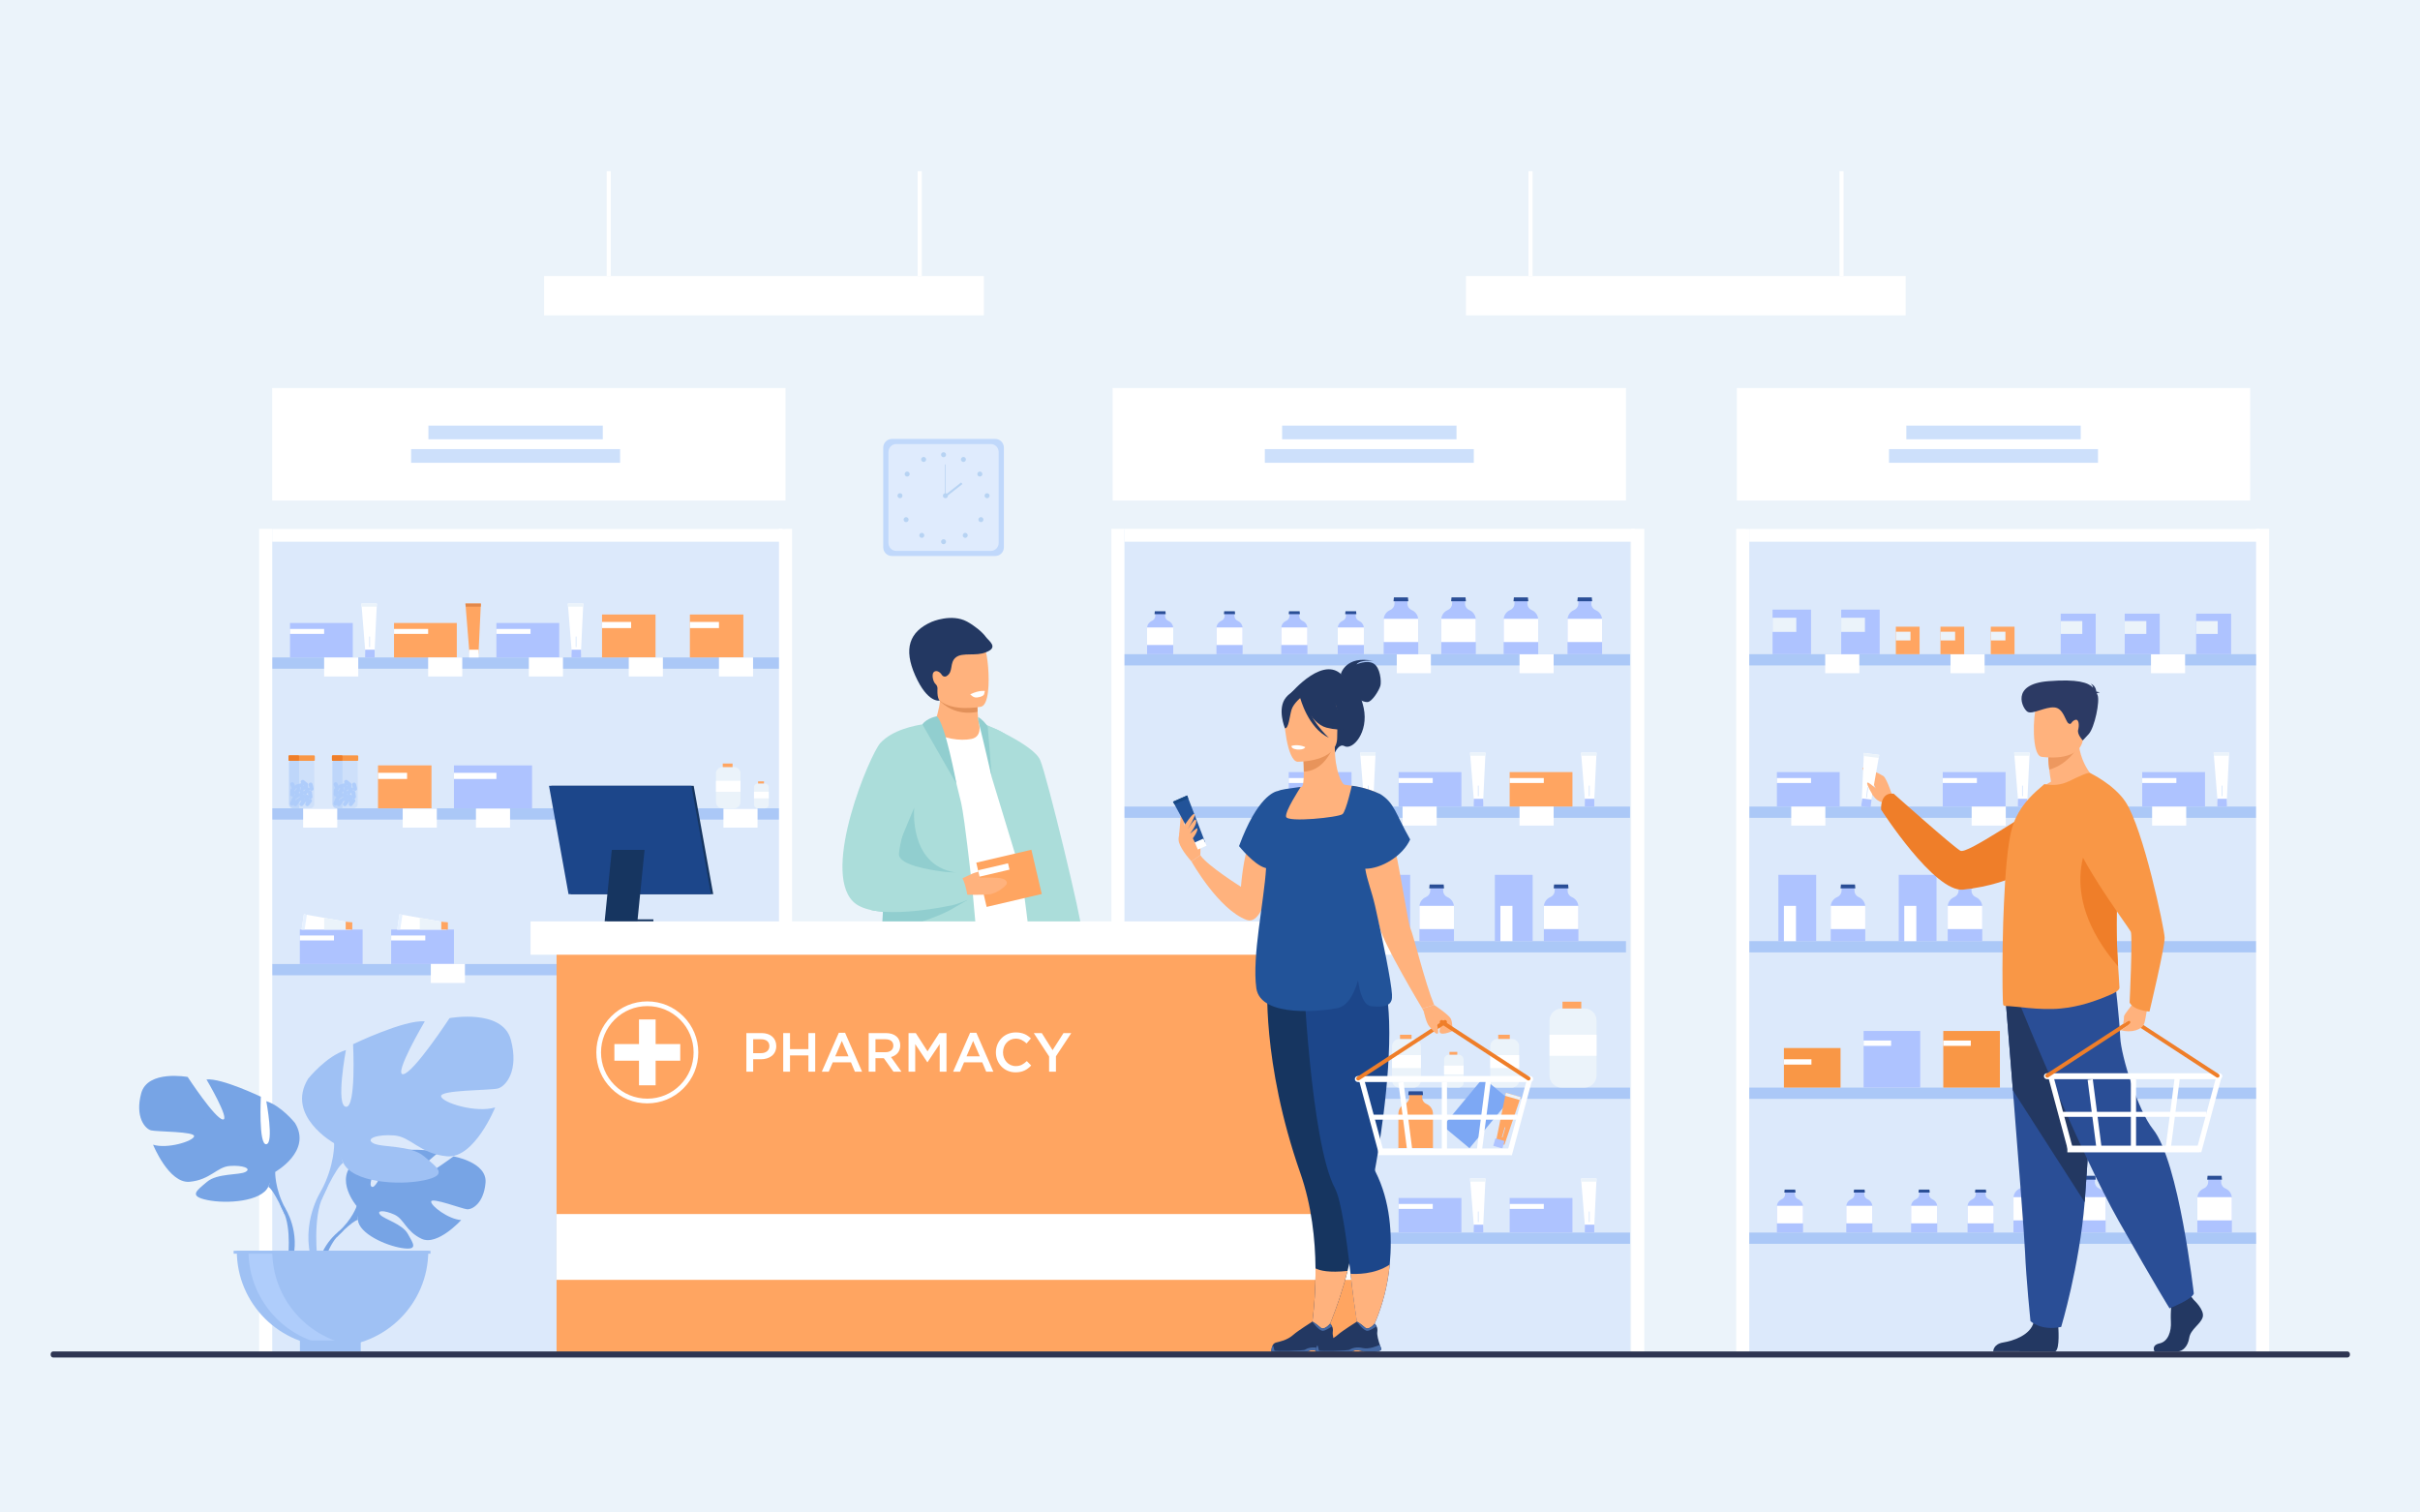 <?xml version="1.0" encoding="utf-8"?>
<!-- Generator: Adobe Illustrator 27.5.0, SVG Export Plug-In . SVG Version: 6.00 Build 0)  -->
<svg version="1.1" id="Слой_1" xmlns="http://www.w3.org/2000/svg" xmlns:xlink="http://www.w3.org/1999/xlink" x="0px" y="0px"
	 viewBox="0 0 3200 2000" style="enable-background:new 0 0 3200 2000;" xml:space="preserve">
<rect style="fill:#EBF3FA;" width="3200" height="2000"/>
<g>
	<rect x="359.919" y="699.328" style="fill:#DCE9FB;" width="678.787" height="1088.489"/>
	<g>
		<path style="fill:#C0D8FB;" d="M1316.04,735.208h-136.715c-6.276,0-11.411-5.135-11.411-11.411V591.845
			c0-6.276,5.135-11.411,11.411-11.411h136.715c6.276,0,11.411,5.135,11.411,11.411v131.953
			C1327.451,730.074,1322.316,735.208,1316.04,735.208z"/>
		<path style="fill:#DFEBFD;" d="M1310.117,728.503h-124.869c-5.732,0-10.422-4.69-10.422-10.422v-120.52
			c0-5.732,4.69-10.422,10.422-10.422h124.869c5.732,0,10.422,4.69,10.422,10.422v120.52
			C1320.54,723.813,1315.85,728.503,1310.117,728.503z"/>
		<g>
			<g>
				<path style="fill:#B7D3F3;" d="M1244.378,601.265c0-1.825,1.479-3.305,3.305-3.305s3.305,1.48,3.305,3.305
					c0,1.825-1.479,3.305-3.305,3.305S1244.378,603.089,1244.378,601.265z"/>
				<path style="fill:#B7D3F3;" d="M1271.044,605.935c0.887-1.596,2.898-2.17,4.494-1.284c1.595,0.887,2.17,2.899,1.283,4.494
					s-2.898,2.17-4.494,1.283C1270.732,609.542,1270.157,607.531,1271.044,605.935z"/>
				<path style="fill:#B7D3F3;" d="M1293.89,624.085c1.534-0.989,3.579-0.548,4.568,0.986c0.99,1.533,0.548,3.579-0.985,4.568
					c-1.534,0.989-3.579,0.548-4.568-0.985C1291.915,627.12,1292.356,625.075,1293.89,624.085z"/>
				<path style="fill:#B7D3F3;" d="M1305.206,652.178c1.825,0,3.305,1.479,3.305,3.304s-1.48,3.305-3.305,3.305
					c-1.825,0-3.305-1.479-3.305-3.305S1303.381,652.178,1305.206,652.178z"/>
				<path style="fill:#B7D3F3;" d="M1299.428,684.78c1.291,1.291,1.291,3.383,0,4.673c-1.291,1.291-3.383,1.291-4.673,0
					c-1.291-1.291-1.291-3.383,0-4.673C1296.045,683.489,1298.137,683.489,1299.428,684.78z"/>
				<path style="fill:#B7D3F3;" d="M1278.676,705.586c1.291,1.291,1.291,3.383,0,4.674c-1.291,1.29-3.383,1.29-4.674,0
					c-1.291-1.291-1.291-3.383,0-4.674C1275.293,704.295,1277.385,704.295,1278.676,705.586z"/>
				<path style="fill:#B7D3F3;" d="M1244.378,716.31c0-1.825,1.479-3.305,3.305-3.305s3.305,1.479,3.305,3.305
					c0,1.825-1.479,3.305-3.305,3.305S1244.378,718.136,1244.378,716.31z"/>
			</g>
			<g>
				<path style="fill:#B7D3F3;" d="M1224.216,605.935c-0.887-1.596-2.898-2.17-4.494-1.284c-1.596,0.887-2.17,2.899-1.284,4.494
					c0.887,1.595,2.899,2.17,4.494,1.283C1224.528,609.542,1225.103,607.531,1224.216,605.935z"/>
				<path style="fill:#B7D3F3;" d="M1201.37,624.085c-1.533-0.989-3.579-0.548-4.568,0.986c-0.989,1.533-0.548,3.579,0.985,4.568
					c1.534,0.989,3.579,0.548,4.568-0.985C1203.345,627.12,1202.904,625.075,1201.37,624.085z"/>
				<path style="fill:#B7D3F3;" d="M1190.054,652.178c-1.825,0-3.305,1.479-3.305,3.304s1.479,3.305,3.305,3.305
					s3.305-1.479,3.305-3.305S1191.879,652.178,1190.054,652.178z"/>
				<path style="fill:#B7D3F3;" d="M1195.832,684.78c-1.291,1.291-1.291,3.383,0,4.673c1.291,1.291,3.383,1.291,4.674,0
					c1.291-1.291,1.291-3.383,0-4.673C1199.215,683.489,1197.123,683.489,1195.832,684.78z"/>
				<path style="fill:#B7D3F3;" d="M1216.584,705.586c-1.29,1.291-1.29,3.383,0,4.674c1.291,1.29,3.383,1.29,4.674,0
					c1.291-1.291,1.291-3.383,0-4.674C1219.967,704.295,1217.875,704.295,1216.584,705.586z"/>
			</g>
		</g>
		<g>
			<path style="fill:#B7D3F3;" d="M1246.792,655.482c0-1.825,1.479-3.304,3.305-3.304c1.826,0,3.305,1.479,3.305,3.304
				s-1.479,3.305-3.305,3.305C1248.271,658.787,1246.792,657.308,1246.792,655.482z"/>
			<g>
				<rect x="1249.645" y="614.198" style="fill:#B7D3F3;" width="0.903" height="41.285"/>
			</g>
			<g>
				
					<rect x="1246.711" y="645.48" transform="matrix(0.787 -0.617 0.617 0.787 -130.389 916.37)" style="fill:#B7D3F3;" width="27.825" height="2.707"/>
			</g>
		</g>
	</g>
	<rect x="359.919" y="513.102" style="fill:#FFFFFF;" width="678.787" height="148.789"/>
	<rect x="359.919" y="869.358" style="fill:#ABC8F7;" width="678.787" height="14.886"/>
	<rect x="1476.621" y="700.384" style="fill:#DCE9FB;" width="678.787" height="1088.488"/>
	<rect x="1471.272" y="513.102" style="fill:#FFFFFF;" width="678.787" height="148.789"/>
	<rect x="1476.621" y="865.042" style="fill:#ABC8F7;" width="678.787" height="14.886"/>
	<rect x="1476.621" y="1066.54" style="fill:#ABC8F7;" width="678.787" height="14.886"/>
	<rect x="1471.272" y="1244.497" style="fill:#ABC8F7;" width="678.787" height="14.886"/>
	<rect x="1476.621" y="1438.141" style="fill:#ABC8F7;" width="678.787" height="14.886"/>
	<rect x="1476.621" y="1629.851" style="fill:#ABC8F7;" width="678.787" height="14.886"/>
	<rect x="2308.756" y="699.328" style="fill:#DCE9FB;" width="678.787" height="1088.489"/>
	<g>
		<rect x="796.095" y="812.578" style="fill:#FFA561;" width="70.703" height="56.78"/>
		<rect x="796.095" y="822.398" style="fill:#FFFFFF;" width="38.438" height="8.137"/>
	</g>
	<g>
		<rect x="912.246" y="812.578" style="fill:#FFA561;" width="70.703" height="56.78"/>
		<rect x="912.246" y="822.398" style="fill:#FFFFFF;" width="38.438" height="8.137"/>
	</g>
	<g>
		<g>
			<rect x="383.461" y="823.791" style="fill:#AEC3FF;" width="83.037" height="45.596"/>
			<rect x="383.461" y="831.677" style="fill:#FFFFFF;" width="45.143" height="6.534"/>
		</g>
		<g>
			<polygon style="fill:#FFFFFF;" points="498.333,798.133 498.135,802.199 495.15,864.694 483.288,864.694 478.233,802.199 
				477.903,798.133 			"/>
			<polygon style="fill:#EBF3FA;" points="498.333,798.133 498.135,802.199 478.233,802.199 477.903,798.133 			"/>
			<rect x="482.836" y="859.111" style="fill:#AEC3FF;" width="12.531" height="10.276"/>
			<rect x="488.351" y="841.71" style="fill:#CDE0FB;" width="0.878" height="13.867"/>
		</g>
	</g>
	<g>
		<g>
			<rect x="521.007" y="823.791" style="fill:#FFA561;" width="83.037" height="45.596"/>
			<rect x="521.007" y="831.677" style="fill:#FFFFFF;" width="45.143" height="6.534"/>
		</g>
		<g>
			<polygon style="fill:#FFA561;" points="635.878,798.133 635.681,802.199 632.695,864.694 620.833,864.694 615.778,802.199 
				615.449,798.133 			"/>
			<polygon style="fill:#E2884B;" points="635.878,798.133 635.681,802.199 615.778,802.199 615.449,798.133 			"/>
			<rect x="620.381" y="859.111" style="fill:#FFFFFF;" width="12.531" height="10.276"/>
		</g>
	</g>
	<g>
		<g>
			<rect x="656.412" y="823.791" style="fill:#AEC3FF;" width="83.037" height="45.596"/>
			<rect x="656.412" y="831.677" style="fill:#FFFFFF;" width="45.143" height="6.534"/>
		</g>
		<g>
			<polygon style="fill:#FFFFFF;" points="771.283,798.133 771.085,802.199 768.1,864.694 756.238,864.694 751.183,802.199 
				750.853,798.133 			"/>
			<polygon style="fill:#EBF3FA;" points="771.283,798.133 771.085,802.199 751.183,802.199 750.853,798.133 			"/>
			<rect x="755.786" y="859.111" style="fill:#AEC3FF;" width="12.531" height="10.276"/>
			<rect x="761.301" y="841.71" style="fill:#CDE0FB;" width="0.878" height="13.867"/>
		</g>
	</g>
	<g>
		<rect x="1996.237" y="1020.944" style="fill:#FFA561;" width="83.036" height="45.596"/>
		<rect x="1996.237" y="1028.83" style="fill:#FFFFFF;" width="45.143" height="6.534"/>
		<g>
			<polygon style="fill:#FFFFFF;" points="2111.108,995.286 2110.911,999.352 2107.926,1061.848 2096.063,1061.848 
				2091.008,999.352 2090.679,995.286 			"/>
			<polygon style="fill:#EBF3FA;" points="2111.108,995.286 2110.911,999.352 2091.008,999.352 2090.679,995.286 			"/>
			<rect x="2095.611" y="1056.264" style="fill:#AEC3FF;" width="12.531" height="10.276"/>
			<rect x="2101.127" y="1038.863" style="fill:#CDE0FB;" width="0.878" height="13.867"/>
		</g>
	</g>
	<g>
		<g>
			<rect x="1849.398" y="1020.944" style="fill:#AEC3FF;" width="83.036" height="45.596"/>
			<rect x="1849.398" y="1028.83" style="fill:#FFFFFF;" width="45.143" height="6.534"/>
		</g>
		<g>
			<polygon style="fill:#FFFFFF;" points="1964.27,995.286 1964.072,999.352 1961.086,1061.848 1949.224,1061.848 1944.169,999.352 
				1943.84,995.286 			"/>
			<polygon style="fill:#EBF3FA;" points="1964.27,995.286 1964.072,999.352 1944.169,999.352 1943.84,995.286 			"/>
			<rect x="1948.772" y="1056.264" style="fill:#AEC3FF;" width="12.531" height="10.276"/>
			<rect x="1954.287" y="1038.863" style="fill:#CDE0FB;" width="0.879" height="13.867"/>
		</g>
	</g>
	<g>
		<g>
			<rect x="1996.237" y="1584.121" style="fill:#AEC3FF;" width="83.036" height="45.597"/>
			<rect x="1996.237" y="1592.007" style="fill:#FFFFFF;" width="45.143" height="6.534"/>
		</g>
		<g>
			<polygon style="fill:#FFFFFF;" points="2111.108,1558.463 2110.911,1562.529 2107.926,1625.024 2096.063,1625.024 
				2091.008,1562.529 2090.679,1558.463 			"/>
			<polygon style="fill:#EBF3FA;" points="2111.108,1558.463 2110.911,1562.529 2091.008,1562.529 2090.679,1558.463 			"/>
			<rect x="2095.611" y="1619.441" style="fill:#AEC3FF;" width="12.531" height="10.276"/>
			<rect x="2101.127" y="1602.041" style="fill:#CDE0FB;" width="0.878" height="13.867"/>
		</g>
	</g>
	<g>
		<g>
			<rect x="1849.398" y="1584.121" style="fill:#AEC3FF;" width="83.036" height="45.597"/>
			<rect x="1849.398" y="1592.007" style="fill:#FFFFFF;" width="45.143" height="6.534"/>
		</g>
		<g>
			<polygon style="fill:#FFFFFF;" points="1964.27,1558.463 1964.072,1562.529 1961.086,1625.024 1949.224,1625.024 
				1944.169,1562.529 1943.84,1558.463 			"/>
			<polygon style="fill:#EBF3FA;" points="1964.27,1558.463 1964.072,1562.529 1944.169,1562.529 1943.84,1558.463 			"/>
			<rect x="1948.772" y="1619.441" style="fill:#AEC3FF;" width="12.531" height="10.276"/>
			<rect x="1954.287" y="1602.041" style="fill:#CDE0FB;" width="0.879" height="13.867"/>
		</g>
	</g>
	<g>
		<g>
			<rect x="1704.108" y="1020.944" style="fill:#AEC3FF;" width="83.037" height="45.596"/>
			<rect x="1704.108" y="1028.83" style="fill:#FFFFFF;" width="45.144" height="6.534"/>
		</g>
		<g>
			<polygon style="fill:#FFFFFF;" points="1818.98,995.286 1818.782,999.352 1815.797,1061.848 1803.935,1061.848 1798.88,999.352 
				1798.551,995.286 			"/>
			<polygon style="fill:#EBF3FA;" points="1818.98,995.286 1818.782,999.352 1798.88,999.352 1798.551,995.286 			"/>
			<rect x="1803.483" y="1056.264" style="fill:#AEC3FF;" width="12.531" height="10.276"/>
			<rect x="1808.998" y="1038.863" style="fill:#CDE0FB;" width="0.879" height="13.867"/>
		</g>
	</g>
	<rect x="566.501" y="562.785" style="fill:#CDE0FB;" width="230.584" height="18.104"/>
	<rect x="543.623" y="593.877" style="fill:#CDE0FB;" width="276.341" height="18.104"/>
	<rect x="1695.374" y="562.785" style="fill:#CDE0FB;" width="230.584" height="18.104"/>
	<rect x="1672.495" y="593.877" style="fill:#CDE0FB;" width="276.341" height="18.104"/>
	<g>
		<rect x="2296.658" y="513.102" style="fill:#FFFFFF;" width="678.788" height="148.789"/>
		<rect x="2520.76" y="562.785" style="fill:#CDE0FB;" width="230.584" height="18.104"/>
		<rect x="2497.882" y="593.877" style="fill:#CDE0FB;" width="276.341" height="18.104"/>
	</g>
	<rect x="428.604" y="869.358" style="fill:#FFFFFF;" width="45.111" height="25.173"/>
	<rect x="566.15" y="869.358" style="fill:#FFFFFF;" width="45.111" height="25.173"/>
	<g>
		<g>
			<g>
				<path style="opacity:0.5;fill:#C0D8FB;" d="M410.096,1068.674l-14.665-0.004l-7.757-0.002c-3.011-0.002-5.472-2.466-5.472-5.478
					l0.017-54.189c0.001-3.01,2.463-5.474,5.475-5.472l6.879,0.002l15.543,0.005c3.011,0,5.472,2.464,5.472,5.476l-0.016,54.189
					C415.571,1066.211,413.108,1068.675,410.096,1068.674z"/>
				<path style="fill:#AFCDFB;" d="M413.206,1053.312l-0.389-2.853l0,0l-0.389-2.853c-0.1-0.728-0.488-1.35-1.033-1.764
					c-0.545-0.415-1.247-0.623-1.976-0.523c-0.081,0.011-0.159,0.027-0.237,0.045c0.267-0.386,0.418-0.821,0.46-1.263
					c0.495,1.187,1.796,1.881,3.085,1.572c1.43-0.342,2.319-1.791,1.977-3.221l-0.67-2.8l0,0l-0.67-2.8
					c-0.171-0.715-0.619-1.295-1.203-1.653c-0.584-0.358-1.303-0.495-2.018-0.324c-1.43,0.342-2.319,1.792-1.977,3.221l1.009,4.219
					c-0.153-0.22-0.341-0.42-0.564-0.591c-0.46-0.354-1.002-0.529-1.543-0.544c0.265-0.343,0.44-0.741,0.517-1.158
					c0.1-0.544,0.03-1.118-0.22-1.639c0.302-1.001,0.001-2.135-0.852-2.84l-4.439-3.668c-1.133-0.937-2.825-0.775-3.762,0.357
					c-0.866,1.049-0.792,2.573,0.121,3.538c-0.235-0.001-0.475,0.026-0.712,0.092l-2.777,0.76l0,0l-2.776,0.76
					c-0.967,0.264-1.665,1.034-1.889,1.946l-0.292-0.698l0,0l-1.109-2.655c-0.567-1.356-2.139-2.003-3.496-1.437
					c-1.357,0.567-2.003,2.14-1.436,3.496l1.109,2.656l0,0l0.711,1.702c-0.942,0.376-1.634,1.272-1.688,2.347l-0.145,2.875l0,0
					l-0.146,2.876c-0.037,0.733,0.23,1.416,0.689,1.924c0.46,0.509,1.111,0.843,1.845,0.88c0.313,0.016,0.617-0.026,0.902-0.113
					c-0.277,0.556-0.354,1.196-0.212,1.807c-0.493,0.284-0.9,0.724-1.133,1.287l-1.099,2.66l0,0l-1.1,2.661
					c-0.28,0.678-0.258,1.411,0.005,2.044c0.263,0.632,0.765,1.165,1.444,1.446c1.06,0.438,2.247,0.135,2.985-0.663
					c0.174,0.411,0.452,0.785,0.831,1.075c1.168,0.894,2.853,0.669,3.746-0.498l1.75-2.286l0,0l1.75-2.286
					c0.237-0.311,0.394-0.658,0.476-1.018c0.609,0.061,1.241-0.083,1.781-0.455l0.458-0.316l-0.635,0.829l0,0l-1.75,2.286
					c-0.894,1.167-0.67,2.853,0.498,3.746s2.853,0.67,3.746-0.498l1.75-2.285l0,0l1.75-2.286c0.022-0.03,0.041-0.062,0.063-0.091
					c0.141,0.228,0.314,0.429,0.512,0.603l-0.623,0.813c-0.894,1.168-0.67,2.853,0.498,3.746c1.167,0.895,2.852,0.67,3.746-0.497
					l3.5-4.572c0.446-0.583,0.614-1.297,0.523-1.976c-0.09-0.68-0.438-1.324-1.021-1.771c-0.2-0.153-0.415-0.271-0.639-0.359
					c0.033-0.003,0.065-0.004,0.098-0.008C412.376,1056.121,413.405,1054.768,413.206,1053.312z M389.124,1050.761l0.05-0.98
					c0.169,0.285,0.391,0.544,0.669,0.757c0.104,0.079,0.214,0.147,0.326,0.209l-1.224,0.845
					C389.046,1051.332,389.11,1051.053,389.124,1050.761z M407.132,1048.328l0.523,3.836c-0.227-0.461-0.578-0.84-1.002-1.1
					c-0.517-0.317-1.14-0.461-1.772-0.371c0.273-0.166,0.522-0.382,0.728-0.65l1.502-1.963
					C407.115,1048.162,407.121,1048.245,407.132,1048.328z M401.054,1037.967l0.673,0.557l-0.693,0.478
					C401.107,1038.668,401.118,1038.318,401.054,1037.967z M401.635,1046.441c-0.068-0.416-0.233-0.803-0.474-1.135
					c0.199-0.074,0.393-0.171,0.575-0.297l2.106-1.453L401.635,1046.441z M403.383,1051.441c-0.565-0.472-1.297-0.687-2.015-0.607
					l0.057-0.72c0.127,0.155,0.272,0.299,0.438,0.426c0.592,0.453,1.316,0.618,2.003,0.52
					C403.689,1051.168,403.528,1051.297,403.383,1051.441z M397.999,1041.328c-0.587,0.884-0.617,2.075,0.021,2.999
					c0.011,0.017,0.025,0.031,0.037,0.048c-0.194,0.074-0.378,0.17-0.549,0.285c0.121-0.381,0.157-0.78,0.105-1.169
					c-0.09-0.679-0.438-1.324-1.021-1.771c-0.003-0.002-0.005-0.004-0.008-0.006L397.999,1041.328z M395.339,1047.753l1.031-1.346
					c-0.015,0.083-0.026,0.167-0.033,0.253l-0.196,2.472c-0.386-0.349-0.859-0.571-1.357-0.653L395.339,1047.753L395.339,1047.753z
					 M390.515,1059.048l0.302-0.731c0.221-0.534,0.251-1.101,0.128-1.626c0.061-0.035,0.123-0.07,0.182-0.111l4.74-3.27
					c0.031-0.021,0.058-0.045,0.087-0.066c0.064,0.26,0.167,0.505,0.301,0.731l-0.844,0.582c-0.568,0.391-0.934,0.968-1.08,1.594
					c-0.891-0.086-1.807,0.271-2.387,1.029L390.515,1059.048z M403.088,1055.754l0.148,0.618c-0.238-0.106-0.487-0.177-0.74-0.21
					L403.088,1055.754z M408.733,1056.378l-0.206-0.86l0,0l-0.039-0.164c0.289,0.354,0.665,0.632,1.092,0.802
					C409.288,1056.184,409.001,1056.257,408.733,1056.378z M392.546,1042.61l-1.45,1.895l0,0l-1.75,2.285
					c-0.008,0.011-0.014,0.022-0.022,0.032l0.092-1.812c0.003-0.047,0-0.093,0-0.139c0.082-0.025,0.164-0.054,0.245-0.088
					c1.088-0.454,1.717-1.557,1.631-2.675C391.658,1042.378,392.089,1042.553,392.546,1042.61z"/>
				<path style="opacity:0.5;fill:#AFCDFB;" d="M395.431,1068.67l-7.757-0.002c-3.011-0.002-5.472-2.466-5.472-5.478l0.017-54.189
					c0.001-3.01,2.463-5.474,5.475-5.472l6.879,0.002c0.568,0.974,0.899,2.138,0.898,3.385l-0.018,61.207
					C395.454,1068.308,395.446,1068.49,395.431,1068.67z"/>
				<path style="fill:#F99746;" d="M415.228,1006.091l-20.828-0.007l-11.821-0.004c-0.586,0.001-1.064-0.479-1.063-1.065
					l0.001-5.103c0.001-0.585,0.479-1.064,1.065-1.064l11.804,0.004c0.001,0,0.001,0,0.003,0l20.842,0.006
					c0.585,0,1.064,0.479,1.064,1.065l-0.001,5.103C416.293,1005.611,415.814,1006.091,415.228,1006.091z"/>
				<path style="fill:#EF7E29;" d="M394.401,1006.084l-11.821-0.004c-0.586,0.001-1.064-0.479-1.063-1.065l0.001-5.103
					c0.001-0.585,0.479-1.064,1.065-1.064l11.804,0.004c0.001,0,0.001,0,0.003,0c0.583,0.001,1.061,0.48,1.061,1.064l-0.001,5.103
					C395.448,1005.601,394.979,1006.076,394.401,1006.084z"/>
			</g>
		</g>
		<g>
			<g>
				<path style="opacity:0.5;fill:#C0D8FB;" d="M467.517,1068.674l-14.665-0.004l-7.757-0.002c-3.01-0.002-5.472-2.466-5.472-5.478
					l0.017-54.189c0-3.01,2.463-5.474,5.475-5.472l6.879,0.002l15.543,0.005c3.01,0,5.472,2.464,5.472,5.476l-0.016,54.189
					C472.991,1066.211,470.528,1068.675,467.517,1068.674z"/>
				<path style="fill:#AFCDFB;" d="M470.626,1053.312l-0.389-2.853l0,0l-0.389-2.853c-0.099-0.728-0.488-1.35-1.033-1.764
					c-0.545-0.415-1.247-0.623-1.975-0.523c-0.081,0.011-0.159,0.027-0.237,0.045c0.267-0.386,0.418-0.821,0.459-1.263
					c0.495,1.187,1.797,1.881,3.086,1.572c1.43-0.342,2.319-1.791,1.977-3.221l-0.67-2.8l0,0l-0.67-2.8
					c-0.171-0.715-0.62-1.295-1.203-1.653c-0.583-0.358-1.303-0.495-2.018-0.324c-1.43,0.342-2.319,1.792-1.977,3.221l1.01,4.219
					c-0.153-0.22-0.341-0.42-0.565-0.591c-0.46-0.354-1.001-0.529-1.543-0.544c0.265-0.343,0.44-0.741,0.516-1.158
					c0.1-0.544,0.03-1.118-0.22-1.639c0.303-1.001,0.001-2.135-0.852-2.84l-4.438-3.668c-1.133-0.937-2.826-0.775-3.762,0.357
					c-0.866,1.049-0.792,2.573,0.12,3.538c-0.235-0.001-0.474,0.026-0.712,0.092l-2.777,0.76l0,0l-2.776,0.76
					c-0.966,0.264-1.664,1.034-1.889,1.946l-0.292-0.698l0,0l-1.109-2.655c-0.567-1.356-2.139-2.003-3.496-1.437
					c-1.357,0.567-2.003,2.14-1.436,3.496l1.11,2.656l0,0l0.711,1.702c-0.942,0.376-1.634,1.272-1.688,2.347l-0.146,2.875l0,0
					l-0.145,2.876c-0.037,0.733,0.23,1.416,0.689,1.924c0.46,0.509,1.111,0.843,1.845,0.88c0.314,0.016,0.617-0.026,0.902-0.113
					c-0.276,0.556-0.353,1.196-0.212,1.807c-0.493,0.284-0.9,0.724-1.133,1.287l-1.1,2.66l0,0l-1.1,2.661
					c-0.281,0.678-0.258,1.411,0.005,2.044c0.263,0.632,0.765,1.165,1.444,1.446c1.06,0.438,2.246,0.135,2.984-0.663
					c0.174,0.411,0.452,0.785,0.831,1.075c1.168,0.894,2.853,0.669,3.747-0.498l1.75-2.286l0,0l1.75-2.286
					c0.238-0.311,0.394-0.658,0.477-1.018c0.608,0.061,1.24-0.083,1.781-0.455l0.458-0.316l-0.635,0.829l0,0l-1.75,2.286
					c-0.894,1.167-0.67,2.853,0.498,3.746c1.167,0.894,2.853,0.67,3.747-0.498l1.749-2.285l0,0l1.751-2.286
					c0.022-0.03,0.041-0.062,0.062-0.091c0.141,0.228,0.315,0.429,0.512,0.603l-0.623,0.813c-0.894,1.168-0.67,2.853,0.497,3.746
					c1.168,0.895,2.853,0.67,3.747-0.497l3.5-4.572c0.446-0.583,0.613-1.297,0.523-1.976c-0.09-0.68-0.438-1.324-1.021-1.771
					c-0.199-0.153-0.415-0.271-0.638-0.359c0.032-0.003,0.064-0.004,0.097-0.008
					C469.797,1056.121,470.825,1054.768,470.626,1053.312z M446.545,1050.761l0.049-0.98c0.169,0.285,0.392,0.544,0.67,0.757
					c0.104,0.079,0.214,0.147,0.326,0.209l-1.224,0.845C446.466,1051.332,446.53,1051.053,446.545,1050.761z M464.553,1048.328
					l0.523,3.836c-0.227-0.461-0.578-0.84-1.001-1.1c-0.517-0.317-1.14-0.461-1.772-0.371c0.273-0.166,0.522-0.382,0.728-0.65
					l1.502-1.963C464.535,1048.162,464.541,1048.245,464.553,1048.328z M458.475,1037.967l0.673,0.557l-0.693,0.478
					C458.528,1038.668,458.538,1038.318,458.475,1037.967z M459.056,1046.441c-0.069-0.416-0.233-0.803-0.474-1.135
					c0.199-0.074,0.393-0.171,0.575-0.297l2.106-1.453L459.056,1046.441z M460.803,1051.441c-0.564-0.472-1.297-0.687-2.015-0.607
					l0.057-0.72c0.127,0.155,0.271,0.299,0.438,0.426c0.591,0.453,1.316,0.618,2.003,0.52
					C461.109,1051.168,460.948,1051.297,460.803,1051.441z M455.42,1041.328c-0.587,0.884-0.617,2.075,0.02,2.999
					c0.012,0.017,0.025,0.031,0.037,0.048c-0.194,0.074-0.378,0.17-0.549,0.285c0.122-0.381,0.157-0.78,0.106-1.169
					c-0.09-0.679-0.437-1.324-1.021-1.771c-0.002-0.002-0.005-0.004-0.008-0.006L455.42,1041.328z M452.76,1047.753l1.031-1.346
					c-0.015,0.083-0.026,0.167-0.033,0.253l-0.195,2.472c-0.386-0.349-0.859-0.571-1.357-0.653L452.76,1047.753L452.76,1047.753z
					 M447.935,1059.048l0.303-0.731c0.221-0.534,0.252-1.101,0.128-1.626c0.061-0.035,0.122-0.07,0.181-0.111l4.74-3.27
					c0.03-0.021,0.058-0.045,0.087-0.066c0.064,0.26,0.166,0.505,0.301,0.731l-0.844,0.582c-0.568,0.391-0.934,0.968-1.08,1.594
					c-0.891-0.086-1.806,0.271-2.387,1.029L447.935,1059.048z M460.508,1055.754l0.148,0.618c-0.238-0.106-0.488-0.177-0.74-0.21
					L460.508,1055.754z M466.153,1056.378l-0.206-0.86l0,0l-0.04-0.164c0.29,0.354,0.665,0.632,1.092,0.802
					C466.708,1056.184,466.422,1056.257,466.153,1056.378z M449.966,1042.61l-1.45,1.895l0,0l-1.75,2.285
					c-0.008,0.011-0.014,0.022-0.022,0.032l0.092-1.812c0.002-0.047,0-0.093,0-0.139c0.083-0.025,0.164-0.054,0.245-0.088
					c1.088-0.454,1.717-1.557,1.632-2.675C449.079,1042.378,449.51,1042.553,449.966,1042.61z"/>
				<path style="opacity:0.5;fill:#AFCDFB;" d="M452.852,1068.67l-7.757-0.002c-3.01-0.002-5.472-2.466-5.472-5.478l0.017-54.189
					c0-3.01,2.463-5.474,5.475-5.472l6.879,0.002c0.568,0.974,0.899,2.138,0.898,3.385l-0.018,61.207
					C452.873,1068.308,452.866,1068.49,452.852,1068.67z"/>
				<path style="fill:#F99746;" d="M472.649,1006.091l-20.828-0.007L440,1006.08c-0.586,0.001-1.064-0.479-1.064-1.065l0.001-5.103
					c0-0.585,0.479-1.064,1.065-1.064l11.804,0.004c0.001,0,0.001,0,0.003,0l20.842,0.006c0.585,0,1.064,0.479,1.064,1.065
					l-0.001,5.103C473.713,1005.611,473.235,1006.091,472.649,1006.091z"/>
				<path style="fill:#EF7E29;" d="M451.821,1006.084L440,1006.08c-0.586,0.001-1.064-0.479-1.064-1.065l0.001-5.103
					c0-0.585,0.479-1.064,1.065-1.064l11.804,0.004c0.001,0,0.001,0,0.003,0c0.583,0.001,1.061,0.48,1.061,1.064l-0.001,5.103
					C452.869,1005.601,452.399,1006.076,451.821,1006.084z"/>
			</g>
		</g>
		<rect x="359.919" y="1068.868" style="fill:#ABC8F7;" width="678.787" height="14.886"/>
		<g>
			<rect x="499.852" y="1012.088" style="fill:#FFA561;" width="70.704" height="56.78"/>
			<rect x="499.852" y="1021.907" style="fill:#FFFFFF;" width="38.438" height="8.137"/>
		</g>
		<g>
			<rect x="600.26" y="1012.12" style="fill:#AEC3FF;" width="103.287" height="56.716"/>
			<rect x="600.26" y="1021.929" style="fill:#FFFFFF;" width="56.152" height="8.127"/>
		</g>
		<g>
			<rect x="734.003" y="1042.319" style="fill:#AEC3FF;" width="70.623" height="26.517"/>
			<rect x="734.003" y="1046.905" style="fill:#FFFFFF;" width="38.394" height="3.8"/>
		</g>
		<g>
			<rect x="831.487" y="1042.319" style="fill:#AEC3FF;" width="70.623" height="26.517"/>
			<rect x="831.487" y="1046.905" style="fill:#FFFFFF;" width="38.394" height="3.8"/>
		</g>
		<g>
			<path style="fill:#EBF3FA;" d="M970.9,1068.868h-15.854c-4.573,0-8.281-3.708-8.281-8.281v-37.977
				c0-4.573,3.708-8.281,8.281-8.281H970.9c4.573,0,8.28,3.708,8.28,8.281v37.977C979.181,1065.16,975.474,1068.868,970.9,1068.868z
				"/>
			<rect x="955.708" y="1009.635" style="fill:#FFA561;" width="12.966" height="4.694"/>
			<rect x="946.766" y="1032.437" style="fill:#FFFFFF;" width="32.415" height="14.531"/>
		</g>
		<g>
			<path style="fill:#EBF3FA;" d="M1011.571,1068.868h-9.544c-2.754,0-4.985-2.232-4.985-4.985v-22.864
				c0-2.753,2.231-4.985,4.985-4.985h9.544c2.753,0,4.985,2.232,4.985,4.985v22.864
				C1016.557,1066.636,1014.325,1068.868,1011.571,1068.868z"/>
			<rect x="1002.425" y="1033.207" style="fill:#FFA561;" width="7.806" height="2.826"/>
			<rect x="997.042" y="1046.935" style="fill:#FFFFFF;" width="19.515" height="8.748"/>
		</g>
		<rect x="400.827" y="1069.196" style="fill:#FFFFFF;" width="45.111" height="25.173"/>
		<rect x="532.507" y="1069.196" style="fill:#FFFFFF;" width="45.111" height="25.173"/>
		<rect x="629.348" y="1069.196" style="fill:#FFFFFF;" width="45.111" height="25.173"/>
		<rect x="773.54" y="1069.196" style="fill:#FFFFFF;" width="45.111" height="25.173"/>
		<rect x="956.625" y="1069.196" style="fill:#FFFFFF;" width="45.111" height="25.173"/>
	</g>
	<g>
		<rect x="359.919" y="1274.738" style="fill:#ABC8F7;" width="678.787" height="14.886"/>
		<g>
			<g>
				<rect x="396.471" y="1229.143" style="fill:#AEC3FF;" width="83.037" height="45.596"/>
				<rect x="396.471" y="1237.027" style="fill:#FFFFFF;" width="45.143" height="6.534"/>
			</g>
			<g>
				<polygon style="fill:#FFFFFF;" points="463.424,1219.88 463.424,1229.14 398.84,1229.14 401.806,1208.974 428.661,1213.725 				
					"/>
				<polygon style="fill:#EBF3FA;" points="463.424,1219.88 463.424,1229.14 428.661,1229.14 428.661,1213.725 				"/>
				<polygon style="fill:#E6F1FF;" points="405.791,1209.682 402.794,1229.143 398.84,1229.143 401.806,1208.976 				"/>
				<polygon style="fill:#FFA561;" points="457.122,1218.768 465.841,1219.63 465.841,1229.143 457.122,1229.143 				"/>
			</g>
		</g>
		<g>
			<g>
				<rect x="517.224" y="1229.143" style="fill:#AEC3FF;" width="83.036" height="45.596"/>
				<rect x="517.224" y="1237.027" style="fill:#FFFFFF;" width="45.143" height="6.534"/>
			</g>
			<g>
				<polygon style="fill:#FFFFFF;" points="589.826,1219.88 589.826,1229.14 525.242,1229.14 528.207,1208.974 555.062,1213.725 
									"/>
				<polygon style="fill:#EBF3FA;" points="589.826,1219.88 589.826,1229.14 555.062,1229.14 555.062,1213.725 				"/>
				<polygon style="fill:#E6F1FF;" points="532.192,1209.682 529.196,1229.143 525.242,1229.143 528.207,1208.976 				"/>
				<polygon style="fill:#FFA561;" points="583.523,1218.768 592.242,1219.63 592.242,1229.143 583.523,1229.143 				"/>
			</g>
		</g>
		<rect x="569.686" y="1274.627" style="fill:#FFFFFF;" width="45.111" height="25.174"/>
	</g>
	<rect x="699.313" y="869.358" style="fill:#FFFFFF;" width="45.111" height="25.173"/>
	<rect x="2009.291" y="865.042" style="fill:#FFFFFF;" width="45.11" height="25.173"/>
	<rect x="2009.291" y="1066.54" style="fill:#FFFFFF;" width="45.11" height="25.174"/>
	<rect x="1854.635" y="1066.54" style="fill:#FFFFFF;" width="45.111" height="25.174"/>
	<rect x="2313.074" y="1066.54" style="fill:#ABC8F7;" width="678.787" height="14.886"/>
	<g>
		<g>
			<rect x="2832.689" y="1020.944" style="fill:#AEC3FF;" width="83.037" height="45.596"/>
			<rect x="2832.689" y="1028.83" style="fill:#FFFFFF;" width="45.144" height="6.534"/>
		</g>
		<g>
			<polygon style="fill:#FFFFFF;" points="2947.562,995.286 2947.363,999.352 2944.379,1061.848 2932.516,1061.848 
				2927.461,999.352 2927.132,995.286 			"/>
			<polygon style="fill:#EBF3FA;" points="2947.562,995.286 2947.363,999.352 2927.461,999.352 2927.132,995.286 			"/>
			<rect x="2932.064" y="1056.264" style="fill:#AEC3FF;" width="12.531" height="10.276"/>
			<rect x="2937.58" y="1038.863" style="fill:#CDE0FB;" width="0.878" height="13.867"/>
		</g>
	</g>
	<g>
		<g>
			<rect x="2568.946" y="1020.944" style="fill:#AEC3FF;" width="83.037" height="45.596"/>
			<rect x="2568.946" y="1028.83" style="fill:#FFFFFF;" width="45.144" height="6.534"/>
		</g>
		<g>
			<polygon style="fill:#FFFFFF;" points="2683.818,995.286 2683.62,999.352 2680.635,1061.848 2668.772,1061.848 2663.718,999.352 
				2663.389,995.286 			"/>
			<polygon style="fill:#EBF3FA;" points="2683.818,995.286 2683.62,999.352 2663.718,999.352 2663.389,995.286 			"/>
			<rect x="2668.321" y="1056.264" style="fill:#AEC3FF;" width="12.531" height="10.276"/>
			<rect x="2673.836" y="1038.863" style="fill:#CDE0FB;" width="0.879" height="13.867"/>
		</g>
	</g>
	<g>
		<g>
			<rect x="2349.606" y="1020.944" style="fill:#AEC3FF;" width="83.036" height="45.596"/>
			<rect x="2349.606" y="1028.83" style="fill:#FFFFFF;" width="45.143" height="6.534"/>
		</g>
	</g>
	<rect x="2845.744" y="1066.54" style="fill:#FFFFFF;" width="45.11" height="25.174"/>
	<rect x="2368.569" y="1066.54" style="fill:#FFFFFF;" width="45.11" height="25.174"/>
	<rect x="2607.156" y="1066.54" style="fill:#FFFFFF;" width="45.111" height="25.174"/>
	<rect x="1846.963" y="865.042" style="fill:#FFFFFF;" width="45.11" height="25.173"/>
	<rect x="831.447" y="869.358" style="fill:#FFFFFF;" width="45.111" height="25.173"/>
	<rect x="950.684" y="869.358" style="fill:#FFFFFF;" width="45.111" height="25.173"/>
	<g>
		<polygon style="fill:#163560;" points="943.116,1182.379 754.801,1182.379 728.964,1039.07 917.279,1039.07 		"/>
		<polygon style="fill:#1C468A;" points="940.102,1182.379 751.787,1182.379 725.95,1039.07 914.265,1039.07 		"/>
		<polygon style="fill:#163560;" points="842.858,1218.398 799.535,1218.398 809.009,1123.815 852.332,1123.815 		"/>
		<rect x="802.836" y="1215.679" style="fill:#163560;" width="61.147" height="2.72"/>
	</g>
	<g>
		<path style="fill:#AEC3FF;" d="M2087.158,1199.287v45.341h-45.715v-45.485c0-0.441,0.02-0.872,0.066-1.304
			c0.479-5.208,3.827-9.581,8.439-11.537c3.289-1.391,5.601-4.401,5.783-7.97l0.335-6.55h16.783l0.105,6.531
			c0.066,3.558,2.32,6.617,5.601,7.998c4.632,1.956,7.998,6.329,8.525,11.527C2087.13,1198.318,2087.158,1198.798,2087.158,1199.287
			z"/>
		<polygon style="fill:#2A4E96;" points="2074.049,1174.659 2054.47,1174.659 2054.989,1169.545 2073.529,1169.545 		"/>
		<path style="fill:#FFFFFF;" d="M2087.158,1199.287v29.239h-45.715v-29.384c0-0.441,0.02-0.872,0.066-1.304h45.572
			C2087.13,1198.318,2087.158,1198.798,2087.158,1199.287z"/>
	</g>
	<g>
		<g>
			<path style="fill:#AEC3FF;" d="M2118.469,819.701v45.342h-45.715v-45.485c0-0.441,0.02-0.873,0.067-1.304
				c0.479-5.208,3.826-9.581,8.438-11.537c3.29-1.391,5.601-4.402,5.783-7.969l0.336-6.55h16.782l0.105,6.531
				c0.067,3.558,2.32,6.617,5.601,7.998c4.632,1.957,7.998,6.33,8.525,11.527C2118.44,818.732,2118.469,819.212,2118.469,819.701z"
				/>
			<polygon style="fill:#2A4E96;" points="2105.359,795.074 2085.78,795.074 2086.3,789.959 2104.84,789.959 			"/>
			<path style="fill:#FFFFFF;" d="M2118.469,819.701v29.24h-45.715v-29.384c0-0.441,0.02-0.873,0.067-1.304h45.571
				C2118.44,818.732,2118.469,819.212,2118.469,819.701z"/>
		</g>
		<g>
			<path style="fill:#AEC3FF;" d="M2034.015,819.701v45.342h-45.716v-45.485c0-0.441,0.02-0.873,0.067-1.304
				c0.479-5.208,3.827-9.581,8.439-11.537c3.289-1.391,5.601-4.402,5.782-7.969l0.336-6.55h16.783l0.105,6.531
				c0.066,3.558,2.32,6.617,5.601,7.998c4.632,1.957,7.998,6.33,8.525,11.527C2033.986,818.732,2034.015,819.212,2034.015,819.701z"
				/>
			<polygon style="fill:#2A4E96;" points="2020.905,795.074 2001.326,795.074 2001.845,789.959 2020.386,789.959 			"/>
			<path style="fill:#FFFFFF;" d="M2034.015,819.701v29.24h-45.716v-29.384c0-0.441,0.02-0.873,0.067-1.304h45.572
				C2033.986,818.732,2034.015,819.212,2034.015,819.701z"/>
		</g>
		<g>
			<path style="fill:#AEC3FF;" d="M1951.522,819.701v45.342h-45.716v-45.485c0-0.441,0.02-0.873,0.066-1.304
				c0.48-5.208,3.827-9.581,8.439-11.537c3.29-1.391,5.602-4.402,5.783-7.969l0.336-6.55h16.782l0.105,6.531
				c0.067,3.558,2.32,6.617,5.601,7.998c4.632,1.957,7.998,6.33,8.525,11.527C1951.493,818.732,1951.522,819.212,1951.522,819.701z"
				/>
			<polygon style="fill:#2A4E96;" points="1938.412,795.074 1918.833,795.074 1919.353,789.959 1937.894,789.959 			"/>
			<path style="fill:#FFFFFF;" d="M1951.522,819.701v29.24h-45.716v-29.384c0-0.441,0.02-0.873,0.066-1.304h45.572
				C1951.493,818.732,1951.522,819.212,1951.522,819.701z"/>
		</g>
		<g>
			<path style="fill:#AEC3FF;" d="M1875.358,819.701v45.342h-45.715v-45.485c0-0.441,0.019-0.873,0.066-1.304
				c0.479-5.208,3.827-9.581,8.439-11.537c3.289-1.391,5.601-4.402,5.783-7.969l0.335-6.55h16.783l0.105,6.531
				c0.066,3.558,2.32,6.617,5.6,7.998c4.633,1.957,7.998,6.33,8.526,11.527C1875.33,818.732,1875.358,819.212,1875.358,819.701z"/>
			<polygon style="fill:#2A4E96;" points="1862.249,795.074 1842.67,795.074 1843.189,789.959 1861.729,789.959 			"/>
			<path style="fill:#FFFFFF;" d="M1875.358,819.701v29.24h-45.715v-29.384c0-0.441,0.019-0.873,0.066-1.304h45.572
				C1875.33,818.732,1875.358,819.212,1875.358,819.701z"/>
		</g>
		<g>
			<path style="fill:#AEC3FF;" d="M1803.487,830.754v34.289h-34.571v-34.397c0-0.333,0.015-0.66,0.051-0.986
				c0.363-3.938,2.894-7.245,6.383-8.724c2.486-1.052,4.234-3.329,4.373-6.027l0.254-4.953h12.69l0.08,4.939
				c0.051,2.69,1.755,5.004,4.235,6.048c3.503,1.479,6.049,4.787,6.447,8.717C1803.466,830.021,1803.487,830.384,1803.487,830.754z"
				/>
			<polygon style="fill:#2A4E96;" points="1793.574,812.13 1778.768,812.13 1779.16,808.262 1793.182,808.262 			"/>
			<path style="fill:#FFFFFF;" d="M1803.487,830.754v22.112h-34.571v-22.221c0-0.333,0.015-0.66,0.051-0.986h34.463
				C1803.466,830.021,1803.487,830.384,1803.487,830.754z"/>
		</g>
		<g>
			<path style="fill:#AEC3FF;" d="M1728.813,830.754v34.289h-34.571v-34.397c0-0.333,0.015-0.66,0.051-0.986
				c0.362-3.938,2.894-7.245,6.382-8.724c2.487-1.052,4.235-3.329,4.373-6.027l0.254-4.953h12.691l0.08,4.939
				c0.051,2.69,1.755,5.004,4.235,6.048c3.502,1.479,6.048,4.787,6.447,8.717C1728.792,830.021,1728.813,830.384,1728.813,830.754z"
				/>
			<polygon style="fill:#2A4E96;" points="1718.899,812.13 1704.093,812.13 1704.486,808.262 1718.507,808.262 			"/>
			<path style="fill:#FFFFFF;" d="M1728.813,830.754v22.112h-34.571v-22.221c0-0.333,0.015-0.66,0.051-0.986h34.463
				C1728.792,830.021,1728.813,830.384,1728.813,830.754z"/>
		</g>
		<g>
			<path style="fill:#AEC3FF;" d="M1643.122,830.754v34.289h-34.571v-34.397c0-0.333,0.015-0.66,0.051-0.986
				c0.362-3.938,2.894-7.245,6.382-8.724c2.487-1.052,4.235-3.329,4.373-6.027l0.254-4.953h12.691l0.08,4.939
				c0.051,2.69,1.755,5.004,4.235,6.048c3.503,1.479,6.048,4.787,6.447,8.717C1643.101,830.021,1643.122,830.384,1643.122,830.754z"
				/>
			<polygon style="fill:#2A4E96;" points="1633.209,812.13 1618.401,812.13 1618.795,808.262 1632.815,808.262 			"/>
			<path style="fill:#FFFFFF;" d="M1643.122,830.754v22.112h-34.571v-22.221c0-0.333,0.015-0.66,0.051-0.986h34.463
				C1643.101,830.021,1643.122,830.384,1643.122,830.754z"/>
		</g>
		<g>
			<path style="fill:#AEC3FF;" d="M1551.369,830.754v34.289h-34.571v-34.397c0-0.333,0.015-0.66,0.051-0.986
				c0.362-3.938,2.894-7.245,6.382-8.724c2.487-1.052,4.235-3.329,4.373-6.027l0.254-4.953h12.691l0.08,4.939
				c0.051,2.69,1.755,5.004,4.235,6.048c3.503,1.479,6.048,4.787,6.447,8.717C1551.348,830.021,1551.369,830.384,1551.369,830.754z"
				/>
			<polygon style="fill:#2A4E96;" points="1541.455,812.13 1526.648,812.13 1527.042,808.262 1541.063,808.262 			"/>
			<path style="fill:#FFFFFF;" d="M1551.369,830.754v22.112h-34.571v-22.221c0-0.333,0.015-0.66,0.051-0.986h34.462
				C1551.348,830.021,1551.369,830.384,1551.369,830.754z"/>
		</g>
	</g>
	<g>
		<g>
			<path style="fill:#AEC3FF;" d="M2951.277,1584.509v45.342h-45.715v-45.485c0-0.441,0.02-0.873,0.066-1.305
				c0.479-5.207,3.827-9.58,8.439-11.536c3.289-1.391,5.601-4.401,5.783-7.97l0.336-6.55h16.782l0.104,6.531
				c0.067,3.558,2.321,6.617,5.602,7.998c4.632,1.956,7.998,6.329,8.525,11.526
				C2951.249,1583.541,2951.277,1584.02,2951.277,1584.509z"/>
			<polygon style="fill:#2A4E96;" points="2938.168,1559.882 2918.589,1559.882 2919.107,1554.768 2937.648,1554.768 			"/>
			<path style="fill:#FFFFFF;" d="M2951.277,1584.509v29.24h-45.715v-29.384c0-0.441,0.02-0.873,0.066-1.305h45.572
				C2951.249,1583.541,2951.277,1584.02,2951.277,1584.509z"/>
		</g>
		<g>
			<path style="fill:#AEC3FF;" d="M2866.823,1584.509v45.342h-45.716v-45.485c0-0.441,0.02-0.873,0.067-1.305
				c0.479-5.207,3.826-9.58,8.439-11.536c3.289-1.391,5.601-4.401,5.783-7.97l0.335-6.55h16.783l0.104,6.531
				c0.067,3.558,2.321,6.617,5.601,7.998c4.633,1.956,7.998,6.329,8.525,11.526
				C2866.795,1583.541,2866.823,1584.02,2866.823,1584.509z"/>
			<polygon style="fill:#2A4E96;" points="2853.714,1559.882 2834.135,1559.882 2834.653,1554.768 2853.194,1554.768 			"/>
			<path style="fill:#FFFFFF;" d="M2866.823,1584.509v29.24h-45.716v-29.384c0-0.441,0.02-0.873,0.067-1.305h45.571
				C2866.795,1583.541,2866.823,1584.02,2866.823,1584.509z"/>
		</g>
		<g>
			<path style="fill:#AEC3FF;" d="M2784.33,1584.509v45.342h-45.715v-45.485c0-0.441,0.019-0.873,0.066-1.305
				c0.48-5.207,3.826-9.58,8.439-11.536c3.289-1.391,5.601-4.401,5.783-7.97l0.335-6.55h16.783l0.104,6.531
				c0.068,3.558,2.321,6.617,5.602,7.998c4.632,1.956,7.998,6.329,8.525,11.526C2784.302,1583.541,2784.33,1584.02,2784.33,1584.509
				z"/>
			<polygon style="fill:#2A4E96;" points="2771.221,1559.882 2751.642,1559.882 2752.16,1554.768 2770.701,1554.768 			"/>
			<path style="fill:#FFFFFF;" d="M2784.33,1584.509v29.24h-45.715v-29.384c0-0.441,0.019-0.873,0.066-1.305h45.572
				C2784.302,1583.541,2784.33,1584.02,2784.33,1584.509z"/>
		</g>
		<g>
			<path style="fill:#AEC3FF;" d="M2708.167,1584.509v45.342h-45.716v-45.485c0-0.441,0.02-0.873,0.067-1.305
				c0.479-5.207,3.827-9.58,8.439-11.536c3.289-1.391,5.601-4.401,5.782-7.97l0.336-6.55h16.782l0.106,6.531
				c0.066,3.558,2.32,6.617,5.6,7.998c4.633,1.956,7.998,6.329,8.525,11.526C2708.139,1583.541,2708.167,1584.02,2708.167,1584.509z
				"/>
			<polygon style="fill:#2A4E96;" points="2695.058,1559.882 2675.479,1559.882 2675.998,1554.768 2694.538,1554.768 			"/>
			<path style="fill:#FFFFFF;" d="M2708.167,1584.509v29.24h-45.716v-29.384c0-0.441,0.02-0.873,0.067-1.305h45.571
				C2708.139,1583.541,2708.167,1584.02,2708.167,1584.509z"/>
		</g>
		<g>
			<path style="fill:#AEC3FF;" d="M2636.296,1595.563v34.288h-34.571v-34.397c0-0.333,0.015-0.66,0.051-0.986
				c0.362-3.938,2.894-7.245,6.382-8.725c2.487-1.051,4.235-3.328,4.373-6.026l0.254-4.953h12.691l0.08,4.938
				c0.051,2.691,1.755,5.004,4.235,6.049c3.502,1.479,6.048,4.786,6.447,8.717
				C2636.274,1594.829,2636.296,1595.192,2636.296,1595.563z"/>
			<polygon style="fill:#2A4E96;" points="2626.383,1576.938 2611.575,1576.938 2611.969,1573.07 2625.989,1573.07 			"/>
			<path style="fill:#FFFFFF;" d="M2636.296,1595.563v22.111h-34.571v-22.221c0-0.333,0.015-0.66,0.051-0.986h34.463
				C2636.274,1594.829,2636.296,1595.192,2636.296,1595.563z"/>
		</g>
		<g>
			<path style="fill:#AEC3FF;" d="M2561.622,1595.563v34.288h-34.571v-34.397c0-0.333,0.015-0.66,0.051-0.986
				c0.362-3.938,2.894-7.245,6.382-8.725c2.487-1.051,4.235-3.328,4.373-6.026l0.254-4.953h12.691l0.079,4.938
				c0.051,2.691,1.756,5.004,4.236,6.049c3.502,1.479,6.048,4.786,6.447,8.717C2561.6,1594.829,2561.622,1595.192,2561.622,1595.563
				z"/>
			<polygon style="fill:#2A4E96;" points="2551.708,1576.938 2536.901,1576.938 2537.295,1573.07 2551.315,1573.07 			"/>
			<path style="fill:#FFFFFF;" d="M2561.622,1595.563v22.111h-34.571v-22.221c0-0.333,0.015-0.66,0.051-0.986h34.463
				C2561.6,1594.829,2561.622,1595.192,2561.622,1595.563z"/>
		</g>
		<g>
			<path style="fill:#AEC3FF;" d="M2475.931,1595.563v34.288h-34.571v-34.397c0-0.333,0.015-0.66,0.051-0.986
				c0.362-3.938,2.894-7.245,6.382-8.725c2.487-1.051,4.235-3.328,4.373-6.026l0.254-4.953h12.691l0.079,4.938
				c0.051,2.691,1.756,5.004,4.236,6.049c3.502,1.479,6.048,4.786,6.447,8.717
				C2475.908,1594.829,2475.931,1595.192,2475.931,1595.563z"/>
			<polygon style="fill:#2A4E96;" points="2466.017,1576.938 2451.211,1576.938 2451.604,1573.07 2465.624,1573.07 			"/>
			<path style="fill:#FFFFFF;" d="M2475.931,1595.563v22.111h-34.571v-22.221c0-0.333,0.015-0.66,0.051-0.986h34.463
				C2475.908,1594.829,2475.931,1595.192,2475.931,1595.563z"/>
		</g>
		<g>
			<path style="fill:#AEC3FF;" d="M2384.178,1595.563v34.288h-34.571v-34.397c0-0.333,0.015-0.66,0.051-0.986
				c0.362-3.938,2.894-7.245,6.382-8.725c2.487-1.051,4.235-3.328,4.373-6.026l0.254-4.953h12.691l0.08,4.938
				c0.05,2.691,1.755,5.004,4.234,6.049c3.503,1.479,6.049,4.786,6.447,8.717
				C2384.156,1594.829,2384.178,1595.192,2384.178,1595.563z"/>
			<polygon style="fill:#2A4E96;" points="2374.264,1576.938 2359.457,1576.938 2359.85,1573.07 2373.871,1573.07 			"/>
			<path style="fill:#FFFFFF;" d="M2384.178,1595.563v22.111h-34.571v-22.221c0-0.333,0.015-0.66,0.051-0.986h34.462
				C2384.156,1594.829,2384.178,1595.192,2384.178,1595.563z"/>
		</g>
	</g>
	<g>
		<rect x="1976.673" y="1156.818" style="fill:#AEC3FF;" width="49.979" height="87.679"/>
		
			<rect x="1968.637" y="1213.206" transform="matrix(-1.836970e-16 1 -1 -1.836970e-16 3213.134 -770.798)" style="fill:#FFFFFF;" width="46.658" height="15.925"/>
	</g>
	<g>
		<path style="fill:#AEC3FF;" d="M1922.604,1199.287v45.341h-45.716v-45.485c0-0.441,0.02-0.872,0.067-1.304
			c0.479-5.208,3.826-9.581,8.439-11.537c3.289-1.391,5.601-4.401,5.782-7.97l0.336-6.55h16.782l0.105,6.531
			c0.067,3.558,2.321,6.617,5.601,7.998c4.632,1.956,7.998,6.329,8.525,11.527
			C1922.574,1198.318,1922.604,1198.798,1922.604,1199.287z"/>
		<polygon style="fill:#2A4E96;" points="1909.494,1174.659 1889.914,1174.659 1890.434,1169.545 1908.975,1169.545 		"/>
		<path style="fill:#FFFFFF;" d="M1922.604,1199.287v29.239h-45.716v-29.384c0-0.441,0.02-0.872,0.067-1.304h45.571
			C1922.574,1198.318,1922.604,1198.798,1922.604,1199.287z"/>
	</g>
	<g>
		<rect x="1814.697" y="1156.818" style="fill:#AEC3FF;" width="49.979" height="87.679"/>
	</g>
	<rect x="2308.756" y="1244.497" style="fill:#ABC8F7;" width="678.787" height="14.886"/>
	<g>
		<path style="fill:#AEC3FF;" d="M2621.197,1199.287v45.341h-45.715v-45.485c0-0.441,0.019-0.872,0.066-1.304
			c0.479-5.208,3.826-9.581,8.439-11.537c3.289-1.391,5.601-4.401,5.783-7.97l0.335-6.55h16.782l0.105,6.531
			c0.067,3.558,2.321,6.617,5.602,7.998c4.631,1.956,7.997,6.329,8.525,11.527
			C2621.168,1198.318,2621.197,1198.798,2621.197,1199.287z"/>
		<polygon style="fill:#2A4E96;" points="2608.088,1174.659 2588.508,1174.659 2589.027,1169.545 2607.568,1169.545 		"/>
		<path style="fill:#FFFFFF;" d="M2621.197,1199.287v29.239h-45.715v-29.384c0-0.441,0.019-0.872,0.066-1.304h45.572
			C2621.168,1198.318,2621.197,1198.798,2621.197,1199.287z"/>
	</g>
	<g>
		<rect x="2510.711" y="1156.818" style="fill:#AEC3FF;" width="49.979" height="87.679"/>
		
			<rect x="2502.676" y="1213.206" transform="matrix(-1.836970e-16 1 -1 -1.836970e-16 3747.173 -1304.837)" style="fill:#FFFFFF;" width="46.658" height="15.925"/>
	</g>
	<g>
		<path style="fill:#AEC3FF;" d="M2466.474,1199.287v45.341h-45.716v-45.485c0-0.441,0.02-0.872,0.067-1.304
			c0.479-5.208,3.826-9.581,8.439-11.537c3.289-1.391,5.601-4.401,5.782-7.97l0.336-6.55h16.782l0.105,6.531
			c0.067,3.558,2.321,6.617,5.601,7.998c4.632,1.956,7.998,6.329,8.525,11.527
			C2466.445,1198.318,2466.474,1198.798,2466.474,1199.287z"/>
		<polygon style="fill:#2A4E96;" points="2453.364,1174.659 2433.784,1174.659 2434.304,1169.545 2452.844,1169.545 		"/>
		<path style="fill:#FFFFFF;" d="M2466.474,1199.287v29.239h-45.716v-29.384c0-0.441,0.02-0.872,0.067-1.304h45.571
			C2466.445,1198.318,2466.474,1198.798,2466.474,1199.287z"/>
	</g>
	<g>
		<rect x="2351.586" y="1156.818" style="fill:#AEC3FF;" width="49.979" height="87.679"/>
		
			<rect x="2343.55" y="1213.206" transform="matrix(-1.836970e-16 1 -1 -1.836970e-16 3588.047 -1145.711)" style="fill:#FFFFFF;" width="46.658" height="15.925"/>
	</g>
	<g>
		<path style="fill:#EBF3FA;" d="M2095.23,1438.141h-30.401c-8.77,0-15.878-7.109-15.878-15.879v-72.824
			c0-8.77,7.108-15.879,15.878-15.879h30.401c8.77,0,15.878,7.109,15.878,15.879v72.824
			C2111.108,1431.031,2104,1438.141,2095.23,1438.141z"/>
		<rect x="2066.098" y="1324.557" style="fill:#FFA561;" width="24.863" height="9.002"/>
		<rect x="2048.951" y="1368.281" style="fill:#FFFFFF;" width="62.157" height="27.863"/>
	</g>
	<g>
		<path style="fill:#EBF3FA;" d="M1999.047,1438.141h-18.697c-5.394,0-9.767-4.372-9.767-9.766v-44.791
			c0-5.394,4.373-9.766,9.767-9.766h18.697c5.394,0,9.767,4.372,9.767,9.766v44.791
			C2008.813,1433.769,2004.44,1438.141,1999.047,1438.141z"/>
		<rect x="1981.13" y="1368.281" style="fill:#FFA561;" width="15.292" height="5.537"/>
		<rect x="1970.583" y="1395.174" style="fill:#FFFFFF;" width="38.23" height="17.138"/>
	</g>
	<g>
		<path style="fill:#EBF3FA;" d="M1928.773,1438.141h-12.638c-3.646,0-6.601-2.955-6.601-6.601v-30.272
			c0-3.646,2.955-6.601,6.601-6.601h12.638c3.645,0,6.6,2.955,6.6,6.601v30.272
			C1935.373,1435.186,1932.418,1438.141,1928.773,1438.141z"/>
		<rect x="1916.663" y="1390.926" style="fill:#FFA561;" width="10.335" height="3.741"/>
		<rect x="1909.535" y="1409.102" style="fill:#FFFFFF;" width="25.838" height="11.582"/>
	</g>
	<g>
		<path style="fill:#EBF3FA;" d="M1869.153,1438.141h-18.698c-5.393,0-9.766-4.372-9.766-9.766v-44.791
			c0-5.394,4.373-9.766,9.766-9.766h18.698c5.394,0,9.766,4.372,9.766,9.766v44.791
			C1878.919,1433.769,1874.547,1438.141,1869.153,1438.141z"/>
		<rect x="1851.235" y="1368.281" style="fill:#FFA561;" width="15.292" height="5.537"/>
		<rect x="1840.689" y="1395.174" style="fill:#FFFFFF;" width="38.229" height="17.138"/>
	</g>
	<g>
		<path style="fill:#EBF3FA;" d="M1798.879,1438.141h-12.637c-3.646,0-6.601-2.955-6.601-6.601v-30.272
			c0-3.646,2.955-6.601,6.601-6.601h12.637c3.646,0,6.601,2.955,6.601,6.601v30.272
			C1805.479,1435.186,1802.524,1438.141,1798.879,1438.141z"/>
		<rect x="1786.77" y="1390.926" style="fill:#FFA561;" width="10.335" height="3.741"/>
		<rect x="1779.642" y="1409.102" style="fill:#FFFFFF;" width="25.838" height="11.582"/>
	</g>
	<g>
		<rect x="719.504" y="365.002" style="fill:#FFFFFF;" width="581.454" height="52.044"/>
		<rect x="802.249" y="226.354" style="fill:#FFFFFF;" width="5.406" height="138.649"/>
		<rect x="1213.458" y="226.354" style="fill:#FFFFFF;" width="5.406" height="138.649"/>
	</g>
	<g>
		<rect x="1938.412" y="365.002" style="fill:#FFFFFF;" width="581.454" height="52.044"/>
		<rect x="2021.157" y="226.354" style="fill:#FFFFFF;" width="5.406" height="138.649"/>
		<rect x="2432.367" y="226.354" style="fill:#FFFFFF;" width="5.405" height="138.649"/>
	</g>
	<rect x="359.919" y="699.328" style="fill:#FFFFFF;" width="674.736" height="16.983"/>
	<rect x="342.649" y="699.328" style="fill:#FFFFFF;" width="17.269" height="1088.489"/>
	<rect x="1030.071" y="699.328" style="fill:#FFFFFF;" width="17.27" height="1088.489"/>
	<rect x="1486.873" y="699.328" style="fill:#FFFFFF;" width="674.736" height="16.983"/>
	<rect x="1469.603" y="699.328" style="fill:#FFFFFF;" width="17.27" height="1088.489"/>
	<rect x="2157.025" y="699.328" style="fill:#FFFFFF;" width="17.27" height="1088.489"/>
	<rect x="2313.074" y="699.328" style="fill:#FFFFFF;" width="674.735" height="16.983"/>
	<rect x="2295.805" y="699.328" style="fill:#FFFFFF;" width="17.27" height="1088.489"/>
	<rect x="2983.227" y="699.328" style="fill:#FFFFFF;" width="17.27" height="1088.489"/>
	<g>
		<g>
			<g>
				<path style="fill:#77A4E5;" d="M471.665,1594.862c0,0-30.825-35.962-1.901-58.804c0,0,21.127-12.791,38.354-11.752
					c0,0-24.41,40.933-16.513,45.004s23.912-47.572,23.912-47.572s48.079-4.662,63.545,2.773c0,0-41.101,33.635-32.445,35.637
					c8.656,2.003,53.051-31.01,53.051-31.01s44.747,7.614,42.362,34.912c-2.386,27.297-17.805,35.727-24.582,35
					c-6.777-0.726-46.418-15.857-47.282-10.306c-0.863,5.553,22.999,23.699,39.708,24.548c0,0-31.548,34.792-52.515,24.751
					s-22.756-25.958-35.826-31.927c-13.07-5.97-24.227-5.955-18.831,0.133c5.396,6.089,29.05,12.006,36.524,25.227
					c7.475,13.222,14.181,22.139-7.512,18.874c-21.693-3.264-56.954-19.137-58.502-37.313
					C471.665,1594.862,471.665,1594.862,471.665,1594.862z"/>
				<g>
					<path style="fill:#77A4E5;" d="M620.042,1564.787c0,0-121.538-4.684-148.377,30.075c0,0-5.937,17.777-24.202,33.966
						l-2.847,7.759c0,0,21.061-22.206,28.597-23.549C473.213,1613.038,461.427,1569.977,620.042,1564.787z"/>
					<path style="fill:#77A4E5;" d="M447.463,1628.828c0,0-26.087,19.292-27.899,53.764l4.735,0.424c0,0,8.332-35.644,23.391-49.582
						C462.749,1619.495,447.463,1628.828,447.463,1628.828z"/>
				</g>
			</g>
			<g>
				<path style="fill:#77A4E5;" d="M363.891,1549.637c0,0,49.034-27.459,26.151-64.726c0,0-18.306-22.883-37.92-28.767
					c0,0,10.461,55.572,0,56.88c-10.461,1.308-7.191-62.764-7.191-62.764s-51.649-24.845-71.917-22.883
					c0,0,32.036,54.265,21.575,52.957c-10.461-1.308-46.419-56.226-46.419-56.226s-52.956-9.808-61.456,21.574
					c-8.499,31.383,5.23,47.073,13.076,49.034c7.846,1.962,58.187,1.308,56.88,7.846c-1.308,6.538-35.305,16.999-54.265,11.114
					c0,0,20.921,51.649,48.38,49.034c27.459-2.615,35.958-19.613,52.957-20.921s29.42,3.269,20.921,7.846
					c-8.5,4.576-37.266,1.5-50.996,13.172s-24.844,18.863,0.654,24.094c25.497,5.23,71.263,1.962,80.416-17.652
					C363.891,1549.637,363.891,1549.637,363.891,1549.637z"/>
				<g>
					<path style="fill:#77A4E5;" d="M210.904,1455.491c0,0,137.296,44.457,152.987,94.146c0,0-0.654,22.229,13.076,47.727v9.807
						c0,0-14.383-33.344-22.229-37.92C354.738,1569.25,385.466,1526.1,210.904,1455.491z"/>
					<path style="fill:#77A4E5;" d="M376.967,1597.363c0,0,21.173,32.152,9.103,71.291l-5.447-1.463c0,0,5.288-43.109-5.79-64.79
						C363.754,1580.72,376.967,1597.363,376.967,1597.363z"/>
				</g>
			</g>
			<g>
				<path style="fill:#9FC1F4;" d="M441.9,1511.767c0,0-64.636-36.196-34.473-85.319c0,0,24.131-30.164,49.985-37.92
					c0,0-13.789,73.254,0,74.978c13.789,1.724,9.48-82.734,9.48-82.734s68.083-32.749,94.8-30.163c0,0-42.229,71.53-28.44,69.807
					c13.789-1.724,61.189-74.116,61.189-74.116s69.807-12.927,81.011,28.44c11.204,41.367-6.894,62.051-17.236,64.636
					s-76.702,1.724-74.978,10.342c1.724,8.618,46.538,22.407,71.531,14.651c0,0-27.578,68.083-63.774,64.636
					s-47.4-25.854-69.807-27.578c-22.407-1.724-38.782,4.31-27.578,10.342c11.204,6.032,49.124,1.977,67.222,17.363
					c18.098,15.386,32.749,24.866-0.862,31.761c-33.611,6.895-93.938,2.585-106.003-23.27
					C441.9,1511.767,441.9,1511.767,441.9,1511.767z"/>
				<g>
					<path style="fill:#9FC1F4;" d="M643.565,1387.665c0,0-180.981,58.604-201.665,124.102c0,0,0.862,29.302-17.236,62.913v12.927
						c0,0,18.96-43.952,29.302-49.985C453.966,1537.621,413.46,1480.741,643.565,1387.665z"/>
					<path style="fill:#9FC1F4;" d="M424.664,1574.68c0,0-27.91,42.383-11.999,93.975l7.18-1.929c0,0-6.97-56.825,7.632-85.405
						C442.081,1552.74,424.664,1574.68,424.664,1574.68z"/>
				</g>
			</g>
			<path style="fill:#9FC1F4;" d="M439.723,1780.534c69.926,0,126.612-56.686,126.612-126.611H313.11
				C313.11,1723.849,369.797,1780.534,439.723,1780.534z"/>
			<path style="fill:#AFCDFB;" d="M470.878,1779.565c-5.149,0.644-10.4,0.97-15.73,0.97c-69.925,0-126.606-56.689-126.606-126.613
				h31.454C359.996,1718.523,408.374,1771.819,470.878,1779.565z"/>
			<rect x="308.947" y="1653.922" style="fill:#9FC1F4;" width="260.267" height="3.884"/>
		</g>
		<rect x="396.587" y="1772.567" style="fill:#9FC1F4;" width="80.422" height="14.453"/>
	</g>
	<g>
		<path style="fill:#233862;" d="M1201.016,1735.997h50.994c-0.381-2.675-1.681-10.81-4.067-18.305
			c-0.827-2.609-1.792-5.145-2.889-7.346c-4.959-9.899-36.46-3.604-36.46-3.604s-2.926,2.508-5.21,12.083
			C1202.371,1723.042,1201.48,1728.643,1201.016,1735.997z"/>
		<path style="fill:#ABDDDA;" d="M1294.629,957.077c0,0,40.635,7.135,49.821,31.119c9.187,23.984,61.087,411.406,61.087,411.406
			s-25.701,20.363-80.868,13.053C1269.503,1405.344,1294.629,957.077,1294.629,957.077z"/>
		<path style="fill:#233862;" d="M1355.112,1719.903c0.14,6.938,1.013,13.503,3.529,16.094h100.865
			c-1.282-3.649-4.913-9.138-15.268-10.819c-11.767-1.903-30.108-7.568-40.816-18.89c-3.817-4.021-6.659-8.767-7.903-14.311
			c-4.745-21.128-39.237,6.473-39.237,6.473S1354.89,1709.576,1355.112,1719.903z"/>
		<path style="fill:#233862;" d="M1398.55,1709.631c-11.273,3.594-32.815,14.572-46.502,9.408
			c-8.843-3.333-58.282-146.341-61.488-208.892c-0.236-4.548-1.13-10.894-2.531-18.631c-2.928-16.143-8.05-38.326-13.948-62.805
			c-15.821-65.589-37.22-147.64-36.756-173.865c0.717-40.705,121.305-8.531,121.305-8.531s8.294,33.39,9.948,81.731
			c3.274,95.957,12.277,258.043,36.765,370.605C1406.38,1703.429,1403.224,1708.146,1398.55,1709.631z"/>
		<path style="fill:#2B478B;" d="M1314.854,1254.988l-63.748,462.023c0,0-27.995,6.751-49.768,1.351
			c0,0-18.663-245.726-17.108-305.132c1.556-59.406-13.395-158.961,3.412-169.939
			C1204.449,1232.312,1314.854,1254.988,1314.854,1254.988z"/>
		<path style="fill:#FFFFFF;" d="M1179.585,978.242c0,0,66.992-43.318,115.044-21.165c7.657,3.53,16.392,13.381,22.645,20.271
			c17.369,19.139,51.307,323.165,51.307,323.165s-96.342,32.629-188.996-11.074V978.242z"/>
		<path style="fill:#ABDDDA;" d="M1298.44,955.979c0,0,67.821,27.794,77.007,49.15c9.186,21.356,55.587,213.736,55.587,229.115
			s-40.372,49.942-48.739,25.139c-6.949-20.596-58.546-191.607-70.905-231.628L1298.44,955.979z"/>
		<g>
			<path style="fill:#FFB27D;" d="M1284.355,977.157c-14.806,2.904-36.555-0.191-52.478-10.687
				c7.189-17.171,10.136-30.729,11.185-39.502c0.062-0.467,0.107-0.919,0.153-1.355c0.475-4.547,0.406-7.632,0.184-9.049h38.277
				c0,0,10.465,4.785,10.465,8.092c0,1.769,0.016,3.461,0.046,5.076c0.077,4.402,0.253,8.245,0.482,11.544
				c0.728,10.74,1.96,15.8,1.96,15.8S1299.306,974.225,1284.355,977.157z"/>
			<path style="fill:#E2915A;" d="M1292.669,941.277c-28.999,5.603-45.833-10.243-49.607-14.308
				c-0.536-0.582-0.812-0.926-0.812-0.926c0.307-0.153,0.628-0.291,0.965-0.429c10.794-4.371,35.292-0.895,48.971,4.119
				C1292.264,934.134,1292.439,937.977,1292.669,941.277z"/>
			<path style="fill:#FFB27D;" d="M1233.59,910.273c5.182,27.889,41.169,26.974,56.721,25.221c4.376-0.487,7.13-1.046,7.13-1.046
				c4.935-1.318,7.688-9.091,8.967-19.272c2.539-20.149-0.669-49.727-4.071-57.292c-5.124-11.383-14.773-23.695-51.013-14.811
				C1215.077,851.962,1226.941,874.54,1233.59,910.273z"/>
			<path style="fill:#233862;" d="M1303.685,842.327c-4.953-6.857-15.455-15.236-24.994-20.397
				c-20.492-11.086-46.719,0.349-46.829,0.397c-29.601,13.014-37.331,35.662-21.637,70.94
				c16.595,37.305,32.396,33.107,32.396,33.107s-3.354-2.086-3.051-13.713c0.018-0.661,0.044-1.213,0.074-1.688
				c0.152-2.382-0.688-4.772-2.469-6.361c-3.677-3.282-5.469-13.206-2.39-15.969c3.714-3.333,8.934,0.715,10.601,3.83
				c1.456,2.199,4.066,2.97,6.496,1.434c9.213-5.824,3.229-17.474,12.032-24.6c8.804-7.126,26.668-1.143,39.875-6.823
				C1321.077,856.042,1307.417,847.494,1303.685,842.327z"/>
		</g>
		<path style="fill:#ABDDDA;" d="M1307.81,1428.067c-5.836,1.499-11.611,2.738-17.348,3.681c-5.081,0.867-10.124,1.512-15.192,1.933
			c-28.662,2.503-57.459-1.536-91.127-11.189c-7.571-2.169-15.403-4.635-23.544-7.373c-0.855-0.285,2.218-89.293,5.774-181.101
			c0.359-9.48,0.731-18.997,1.103-28.451c0.161-4.003,0.31-7.98,0.471-11.958c3.222-81.201,6.419-154.521,7.088-158.475
			c1.537-8.935,2.974-16.556,4.548-23.147c4.584-19.244,10.285-29.789,22.701-38.86c1.202-0.917,11.14-5.923,19.888-10.285
			c7.262-3.606,13.705-6.753,13.705-6.753c0.013,0,0.013,0,0.013,0c2.887,1.413,6.356,8.03,9.975,17.323
			c6.679,17.113,13.866,43.321,18.872,62.899c0.025,0.05,0.025,0.087,0.025,0.1c0,0.012,0,0.012,0,0.012
			c3.222,12.64,5.539,22.479,6.195,25.304c1.115,4.771,2.59,14.003,4.337,26.518c2.354,17.039,5.167,40.149,8.153,66.394
			c0.297,2.689,0.607,5.428,0.917,8.179c0.347,3.147,0.707,6.332,1.066,9.542c0.111,1.04,0.223,2.068,0.334,3.109
			C1286.905,1185.852,1308.218,1422.752,1307.81,1428.067z"/>
		<path style="fill:#91CECF;" d="M1285.431,1172.357c-19.343-0.843-112.664-5.094-114.374-7.832
			c-1.92-3.061,37.881-96.653,37.881-96.653c-0.049,0.186-7.756,75.723,53.879,85.674c6.444,1.04-0.951,9.195,3.411,10.087
			C1266.575,1166.781,1285.071,1169.147,1285.431,1172.357z"/>
		<path style="fill:#91CECF;" d="M1280.065,1189.655c0,0-21.027,12.162-21.065,12.186c-9.401,6.001-38.791,17.938-79.418,28.909
			c-4.264,1.155-8.673,2.25-13.213,3.261c0.359-9.478,0.735-18.993,1.102-28.439c-5.366-0.421-10.503-1.103-15.272-2.113
			c0.161-1.248,0.329-2.495,0.49-3.743c5.167-2.121,10.304-4.165,15.257-6.102c4.034-1.577,7.938-3.077,11.636-4.471
			c16.689-6.339,29.06-10.634,29.06-10.634l49.4,15.648L1280.065,1189.655z"/>
		<path style="fill:#91CECF;" d="M1293.275,948.215c3.854,1.455,11.246,9.026,12.912,13.213l5.203,66.326
			c0,0-11.107-48.676-16.761-70.678C1293.191,951.484,1293.456,949.785,1293.275,948.215z"/>
		<path style="fill:#FFFFFF;" d="M1282.98,918.044c0,0,3.79,4.884,8.881,4.265c5.091-0.62,8.88-2.224,9.5-4.547
			c0.619-2.323,0.971-4.027,0.971-4.027S1295.321,912.237,1282.98,918.044z"/>
		<path style="fill:#FFB27D;" d="M1270.627,1162.333c0,0,12.317-5.757,15.595-7.287c3.278-1.529,14.861-4.152,14.861-4.152
			l-0.465,6.313l-11.487,7.894l-17.646,9.055L1270.627,1162.333z"/>
		<g>
			
				<rect x="1296.528" y="1130.694" transform="matrix(0.974 -0.228 0.228 0.974 -229.678 335.022)" style="fill:#FFA561;" width="74.819" height="60.085"/>
			
				<rect x="1293.477" y="1145.387" transform="matrix(0.974 -0.228 0.228 0.974 -227.695 330.151)" style="fill:#FFFFFF;" width="40.675" height="8.61"/>
		</g>
		<path style="fill:#FFB27D;" d="M1278.826,1183.082c0,0,18.651,0.57,29.142-0.456s22.62-11.407,23.275-14.03
			c0.655-2.622-0.873-7.217-12.895-7.858c-10.208-0.546-22.549,0-22.549,0l-24.873,5.726L1278.826,1183.082z"/>
		<path style="fill:#ABDDDA;" d="M1280.065,1189.655c0,0-12.332,5.657-22.437,7.694c-0.038,0-0.068,0.007-0.107,0.022
			c-18.633,3.743-49.959,8.995-77.939,8.712c-4.126-0.046-8.184-0.207-12.111-0.513c-5.366-0.421-10.503-1.103-15.272-2.113
			c-10.228-2.159-18.794-5.811-24.397-11.521c-41.623-42.396,22.713-194.554,36.24-209.359
			c15.793-17.286,44.616-23.349,60.531-25.431c0.666-0.084,1.301-0.168,1.921-0.245c5.596-0.666,9.187-0.804,9.386-0.812
			c0.008,0,0.008,0,0.008,0s-1.248,4.011-3.338,10.817c-0.812,2.633-1.753,5.688-2.787,9.095
			c-9.776,32.015-28.639,94.934-36.953,130.416c-3.047,12.984-4.677,22.293-3.935,25.072c3.246,12.118,36.876,18.35,58.181,21.105
			c8.888,1.148,14.252,0.835,15.761,0.95C1275.801,1151.624,1280.065,1189.655,1280.065,1189.655z"/>
		<path style="fill:#91CECF;" d="M1238.774,947.144c0,0-13.206,2.29-19.075,10.711c0,0,45.258,79.264,45.063,78.552
			C1264.566,1035.695,1249.97,956.875,1238.774,947.144z"/>
	</g>
	<g>
		<rect x="735.953" y="1248.871" style="fill:#FFA561;" width="1069.349" height="538.945"/>
		<rect x="701.568" y="1218.398" style="fill:#FFFFFF;" width="1138.118" height="44.066"/>
		<g>
			<path style="fill:#FFFFFF;" d="M986.955,1366.07h20.125c11.885,0,19.395,6.781,19.395,17.207
				c0,11.447-9.187,17.427-20.416,17.427h-10.135v16.405h-8.969V1366.07z M1006.35,1392.611c6.781,0,11.01-3.792,11.01-9.261
				c0-5.979-4.302-9.114-11.01-9.114h-10.426v18.375H1006.35z"/>
			<path style="fill:#FFFFFF;" d="M1035.661,1366.07h8.968v21.218h24.353v-21.218h8.968v51.039h-8.968v-21.509h-24.353v21.509
				h-8.968V1366.07z"/>
			<path style="fill:#FFFFFF;" d="M1109.157,1365.705h8.313l22.457,51.404h-9.479l-5.177-12.322h-24.135l-5.25,12.322h-9.187
				L1109.157,1365.705z M1121.99,1396.84l-8.823-20.416l-8.75,20.416H1121.99z"/>
			<path style="fill:#FFFFFF;" d="M1148.676,1366.07h22.749c11.958,0,18.958,6.416,18.958,16.26c0,8.385-5.031,13.416-12.177,15.457
				l13.78,19.322h-10.572l-12.687-17.791h-11.083v17.791h-8.969V1366.07z M1170.769,1391.371c6.416,0,10.5-3.354,10.5-8.677
				c0-5.468-3.938-8.458-10.573-8.458h-13.051v17.135H1170.769z"/>
			<path style="fill:#FFFFFF;" d="M1201.392,1366.07h9.552l15.531,24.135l15.53-24.135h9.552v51.039h-8.969v-36.603l-16.113,24.062
				h-0.292l-15.968-23.916v36.457h-8.823V1366.07z"/>
			<path style="fill:#FFFFFF;" d="M1282.764,1365.705h8.312l22.458,51.404h-9.479l-5.177-12.322h-24.134l-5.25,12.322h-9.187
				L1282.764,1365.705z M1295.596,1396.84l-8.823-20.416l-8.75,20.416H1295.596z"/>
			<path style="fill:#FFFFFF;" d="M1316.887,1391.59c0-14.51,10.864-26.395,26.321-26.395c9.406,0,15.093,3.281,19.979,7.947
				l-5.76,6.636c-4.083-3.792-8.458-6.344-14.291-6.344c-9.771,0-16.843,8.021-16.843,18.155c0,9.989,7.073,18.155,16.843,18.155
				c6.271,0,10.281-2.552,14.655-6.635l5.761,5.833c-5.323,5.541-11.156,9.041-20.708,9.041
				C1327.97,1417.984,1316.887,1406.392,1316.887,1391.59z"/>
			<path style="fill:#FFFFFF;" d="M1387.248,1396.985l-20.27-30.915h10.573l14.291,22.603l14.437-22.603h10.281l-20.271,30.696
				v20.343h-9.041V1396.985z"/>
		</g>
		<rect x="735.953" y="1605.371" style="fill:#FFFFFF;" width="1069.349" height="87.027"/>
		<g>
			<g>
				<path style="fill:#FFFFFF;" d="M855.951,1459.005c-18.007,0-34.937-7.013-47.67-19.745
					c-12.733-12.733-19.745-29.663-19.745-47.67s7.012-34.937,19.745-47.67c12.733-12.733,29.663-19.745,47.67-19.745
					c18.008,0,34.937,7.012,47.67,19.745c12.733,12.733,19.746,29.663,19.746,47.67s-7.013,34.937-19.746,47.67
					C890.888,1451.992,873.959,1459.005,855.951,1459.005z M855.951,1330.379c-16.35,0-31.721,6.367-43.282,17.929
					c-11.561,11.562-17.928,26.933-17.928,43.282s6.367,31.721,17.928,43.282c11.561,11.562,26.933,17.928,43.282,17.928
					c16.35,0,31.721-6.366,43.283-17.928c11.561-11.562,17.928-26.933,17.928-43.282s-6.367-31.721-17.928-43.282
					C887.672,1336.746,872.301,1330.379,855.951,1330.379z"/>
			</g>
			<polygon style="fill:#FFFFFF;" points="899.493,1380.593 866.948,1380.593 866.948,1348.048 844.955,1348.048 844.955,1380.593 
				812.41,1380.593 812.41,1402.587 844.955,1402.587 844.955,1435.132 866.948,1435.132 866.948,1402.587 899.493,1402.587 			"/>
		</g>
	</g>
	<rect x="2313.074" y="865.042" style="fill:#ABC8F7;" width="670.152" height="14.886"/>
	<rect x="2413.503" y="865.042" style="fill:#FFFFFF;" width="45.11" height="25.173"/>
	<rect x="2579.169" y="865.042" style="fill:#FFFFFF;" width="45.111" height="25.173"/>
	<rect x="2844.268" y="865.042" style="fill:#FFFFFF;" width="45.111" height="25.173"/>
	<rect x="2313.074" y="1438.141" style="fill:#ABC8F7;" width="670.152" height="14.886"/>
	<rect x="2313.074" y="1629.851" style="fill:#ABC8F7;" width="670.152" height="14.886"/>
	<rect x="2358.917" y="1385.85" style="fill:#F99746;" width="74.867" height="52.291"/>
	<rect x="2464.282" y="1363.273" style="fill:#AEC3FF;" width="74.867" height="74.867"/>
	<rect x="2569.647" y="1363.273" style="fill:#F99746;" width="74.867" height="74.867"/>
	<rect x="2358.917" y="1400.707" style="fill:#FFFFFF;" width="36.368" height="7.038"/>
	<rect x="2464.282" y="1375.924" style="fill:#FFFFFF;" width="36.368" height="7.039"/>
	<rect x="2569.647" y="1375.924" style="fill:#FFFFFF;" width="36.368" height="7.039"/>
	<rect x="2343.873" y="806.139" style="fill:#AEC3FF;" width="50.88" height="58.909"/>
	<rect x="2343.873" y="816.882" style="fill:#EBF3FA;" width="31.389" height="18.712"/>
	<rect x="2434.641" y="806.139" style="fill:#AEC3FF;" width="50.88" height="58.909"/>
	<rect x="2434.641" y="816.882" style="fill:#EBF3FA;" width="31.389" height="18.712"/>
	<rect x="2506.905" y="828.707" style="fill:#FFA561;" width="31.388" height="36.341"/>
	<rect x="2506.905" y="835.334" style="fill:#EBF3FA;" width="19.363" height="11.543"/>
	<rect x="2565.907" y="828.707" style="fill:#FFA561;" width="31.388" height="36.341"/>
	<rect x="2565.907" y="835.334" style="fill:#EBF3FA;" width="19.362" height="11.543"/>
	<rect x="2632.456" y="828.707" style="fill:#FFA561;" width="31.388" height="36.341"/>
	<rect x="2632.456" y="835.334" style="fill:#EBF3FA;" width="19.363" height="11.543"/>
	<g>
		<rect x="2809.549" y="811.462" style="fill:#AEC3FF;" width="46.282" height="53.586"/>
		<rect x="2809.549" y="821.234" style="fill:#EBF3FA;" width="28.552" height="17.021"/>
	</g>
	<g>
		<rect x="2903.99" y="811.462" style="fill:#AEC3FF;" width="46.283" height="53.586"/>
		<rect x="2903.99" y="821.234" style="fill:#EBF3FA;" width="28.552" height="17.021"/>
	</g>
	<g>
		<rect x="2724.902" y="811.462" style="fill:#AEC3FF;" width="46.282" height="53.586"/>
		<rect x="2724.902" y="821.234" style="fill:#EBF3FA;" width="28.552" height="17.021"/>
	</g>
	<g>
		<g>
			<path style="fill:#FFA561;" d="M1894.827,1472.771v45.341h-45.715v-45.485c0-0.44,0.019-0.872,0.066-1.304
				c0.479-5.207,3.827-9.58,8.439-11.537c3.289-1.391,5.601-4.401,5.783-7.969l0.335-6.55h16.783l0.104,6.53
				c0.067,3.558,2.321,6.617,5.601,7.998c4.633,1.956,7.998,6.329,8.526,11.527
				C1894.799,1471.802,1894.827,1472.281,1894.827,1472.771z"/>
			<polygon style="fill:#2A4E96;" points="1881.718,1448.144 1862.139,1448.144 1862.657,1443.028 1881.198,1443.028 			"/>
			<g>
				
					<rect x="1911.104" y="1449.38" transform="matrix(0.639 -0.769 0.769 0.639 -427.696 2032.646)" style="fill:#7DA8F4;" width="83.036" height="45.596"/>
			</g>
			<g>
				<polygon style="fill:#FFA561;" points="2010.885,1450.729 2009.563,1454.579 1989.289,1513.771 1977.896,1510.467 
					1990.447,1449.036 1991.264,1445.039 				"/>
				<polygon style="fill:#EBF3FA;" points="2010.885,1450.729 2009.563,1454.579 1990.447,1449.036 1991.264,1445.039 				"/>
				
					<rect x="1977.339" y="1506.52" transform="matrix(0.96 0.279 -0.279 0.96 499.53 -492.667)" style="fill:#AEC3FF;" width="12.531" height="10.276"/>
				
					<rect x="1987.213" y="1489.65" transform="matrix(0.961 0.278 -0.278 0.961 494.178 -493.406)" style="fill:#CDE0FB;" width="0.878" height="13.867"/>
			</g>
		</g>
		<path style="fill:#FFB27D;" d="M1896.41,1328.889c0,0,18.979,12.617,21.881,17.936c2.9,5.318,1.998,16.702,1.998,16.702
			s-18.93,8.433-16.623-1.475c2.21-9.491-6.165-5.8-11.482-10.393c-5.318-4.593-11.505-18.052-11.505-18.052L1896.41,1328.889z"/>
		<g>
			<path style="fill:#233862;" d="M1706.514,917.255c0,0,46.785-56.222,71.555-20.248c0,0,18.479,7.667,25.162,39.12
				c6.819,32.091-14.521,56.483-25.556,50.455c-7.076-3.866-12.434,8.518-12.434,8.518L1706.514,917.255z"/>
			<path style="fill:#FFB27D;" d="M1648.486,1216.428c-37.196-13.703-73.021-77.355-73.021-77.355l11.731-8.211
				c9.77,14.292,53.727,41.733,53.727,41.733c1.003-12.043,2.46-22.972,4.258-32.868c12.203-67.271,40.118-87.198,47.612-91.429
				c1.209-0.688,1.891-0.956,1.891-0.956s-0.025,0.495-0.083,1.433c-0.108,2.024-0.346,6.104-0.736,11.694
				C1690.958,1102.117,1679.566,1227.888,1648.486,1216.428z"/>
			<path style="fill:#233862;" d="M1772.957,891.306c0,0,6.291-25.162,43.248-17.299c0,0-17.692-2.228-22.541,4.587
				c0,0,14.022-6.421,22.803-1.048s10.222,23.458,8.911,28.962s-11.008,21.886-17.43,21.886s-14.022-5.635-14.022-5.635
				L1772.957,891.306z"/>
			<path style="fill:#FFB27D;" d="M1828.259,1285.117c-18.376-41.211-27.167-52.864-27.474-65.831
				c-0.244-10.253,4.813-21.316,14.633-48.444c2.313-6.393,3.908-12.967,4.892-19.611c7.767-52.298-22.476-108.834-41.272-112.686
				c-5.229-1.383-14.096-20.272-13.986-50.71l-2.354,0.464l-39.58,7.837c0,0,0.9,12.456,0.928,24.189
				c0.026,9.779-0.564,19.048-2.778,20.215c-2.851,0.258-4.531,0.428-4.531,0.428s-33.001,45.831-35.777,88.457
				c-2.775,42.627,26.429,61.145-0.22,146.326C1653.531,1362.75,1838.41,1307.889,1828.259,1285.117z"/>
			<path style="fill:#E8945B;" d="M1723.117,996.137c0,0,0.9,12.456,0.928,24.189c22.147-0.624,33.854-20.828,38.652-32.027
				L1723.117,996.137z"/>
			<path style="fill:#233862;" d="M1766.784,983.99c0,0,11.606-18.339,14.393-34.021c1.989-11.195-3.713-52.694-45.415-46.718
				c0,0-12.112,1.194-23.497,8.883c-9.054,6.115-22.121,19.317-7.511,55.53l3.795,12.233L1766.784,983.99z"/>
			<path style="fill:#FFB27D;" d="M1715.721,1007.248c0,0,52.402,0.864,52.438-31.777s6.823-54.514-26.633-56.446
				c-33.456-1.932-39.97,10.516-42.632,21.409C1696.232,951.326,1702.091,1006.182,1715.721,1007.248z"/>
			<path style="fill:#233862;" d="M1717.66,918.225c0,0,14.348,38.295,36.366,43.957c22.02,5.663,31.57-0.237,31.57-0.237
				s-16.89-13.417-20.395-36.838C1765.202,925.107,1728.483,899.998,1717.66,918.225z"/>
			<path style="fill:#233862;" d="M1721.216,921.334c0,0-10.715,8.55-13.327,16.862s-3.787,25.423-8.774,24.841
				c0,0-10.81-26.029,1.339-40.753C1713.334,906.671,1721.216,921.334,1721.216,921.334z"/>
			<path style="fill:#163560;" d="M1781.859,1680.564c-13.183,52.445-33.029,92.651-33.029,92.651l-17.281-1.197
				c0,0,8.474-40.315,7.987-94.785c-0.342-38.082-5.051-83.088-20.099-126.06c-51.706-147.671-43.35-255.144-43.35-255.144
				l97.234,11.373l4.53,0.531c0.405,44.655,1.558,105.285,2.566,152.695c0.892,42.638,1.675,74.578,1.675,74.578
				C1800.787,1575.469,1793.998,1632.299,1781.859,1680.564z"/>
			<path style="fill:#FFB27D;" d="M1896.41,1328.889l-15.731,4.719c0,0-51.895-86.104-56.613-108.508
				c-1.54-7.295-5.313-21.892-9.716-38.244c-9.113-33.867-20.874-75.308-20.874-75.308l-3.872-16.776l-13.21-57.208
				c0,0,25.294,2.585,40.09,8.771c4.898,2.044,8.636,4.484,9.94,7.348c10.869,23.898,21.721,84.213,29.348,127.238
				c4.25,23.98,7.492,42.593,9.185,46.537C1869.675,1238.462,1884.092,1299.011,1896.41,1328.889z"/>
			<path style="fill:#1C468A;" d="M1837.645,1672.19c-5.592,59.666-30.208,98.249-30.208,98.249l-8.255,6.003
				c0,0-7.813-42.038-13.342-92.051c-5.268-47.536-12.49-97.838-20.657-113.19c-32.427-60.892-42.188-290.758-42.188-290.758
				l98.585-4.891c9.914,16.668,14.236,44.007,15.263,75.092c2.594,78.45-15.848,180.746-18.604,195.541c0,0.009,0,0.018-0.009,0.036
				c-0.217,1.144,0.117,2.269,0.647,3.305C1838.491,1588.355,1841.327,1632.776,1837.645,1672.19z"/>
			<path style="fill:#233862;" d="M1719.226,922.628c0,0,10.223,40.102,38.006,52.945c0,0-27.783-24.638-30.143-51.111
				C1724.73,897.99,1719.226,922.628,1719.226,922.628z"/>
			<path style="fill:#FFB27D;" d="M1587.196,1130.861c0.006-1.619,1.356-25.025-2.81-29.943
				c-4.167-4.917-12.674-11.909-15.35-11.694c-2.676,0.215-13.14,14.119-9.994,24.774s16.423,25.074,16.423,25.074
				L1587.196,1130.861z"/>
			<path style="fill:#FFB27D;" d="M1837.645,1672.19c-5.592,59.666-30.208,98.249-30.208,98.249l-8.405,7.654
				c0,0-7.663-43.689-13.191-93.702C1791.666,1684.815,1817.348,1685.752,1837.645,1672.19z"/>
			<path style="fill:#FFB27D;" d="M1781.859,1680.564c-13.183,52.445-33.029,92.651-33.029,92.651l-17.281-1.197
				c0,0,8.474-40.315,7.987-94.785C1745.398,1680.187,1757.501,1683.186,1781.859,1680.564z"/>
			<g>
				<path style="fill:#233862;" d="M1758.781,1787.706h-11.032c-3.696-0.582-6.425-1.651-10.214-2.146
					c-5.756-0.755-8.406,1.604-8.934,2.146c-0.07,0.071-0.102,0.11-0.102,0.11h-46.864c-1.18-1.683-0.048-5.583,1.062-8.453
					c0.747-1.95,2.374-3.428,4.388-4.01c4.97-1.439,14.767-2.721,23.738-10.844c5.049-4.561,24.376-16.772,24.376-16.772
					l0.103-0.023c0.425,0.008,2.445,0.629,11.236,8.052c4.545,3.83,12.29-5.409,12.29-5.409s1.455,1.203,2.54,3.443
					c0.872,1.77,1.51,4.199,1.006,7.195c-0.699,4.223,1.558,12.069,3.357,17.378c1.094,3.216,2.014,5.496,2.014,5.496
					S1768.271,1786.519,1758.781,1787.706z"/>
				<path style="fill:#466AA5;" d="M1761.368,1753.8c-2.635,1.856-8.193,5.513-11.882,5.992
					c-4.977,0.652-14.287-12.055-14.287-12.055l0.103-0.023c0.425,0.008,2.445,0.629,11.236,8.052
					c4.545,3.83,12.29-5.409,12.29-5.409S1760.283,1751.56,1761.368,1753.8z"/>
				<path style="fill:#466AA5;" d="M1758.781,1787.706h-11.032c-3.696-0.582-6.425-1.651-10.214-2.146
					c-5.756-0.755-8.406,1.604-8.934,2.146c-0.07,0.071-0.102,0.11-0.102,0.11h-46.864c-1.18-1.683-0.048-5.583,1.062-8.453
					c1.423-1.266,1.824,5.496,2.61,6.573c0.786,1.078,38.23,0.394,40.393-1.179c2.163-1.573,8.649-4.325,17.692-2.163
					c7.871,1.88,19.469-2.94,22.339-4.222c1.094,3.216,2.014,5.496,2.014,5.496S1768.271,1786.519,1758.781,1787.706z"/>
			</g>
			<g>
				<path style="fill:#233862;" d="M1817.652,1787.706h-11.031c-3.696-0.582-6.425-1.651-10.215-2.146
					c-5.756-0.755-8.405,1.604-8.933,2.146c-0.07,0.071-0.103,0.11-0.103,0.11h-46.864c-1.179-1.683-0.047-5.583,1.062-8.453
					c0.747-1.95,2.375-3.428,4.388-4.01c4.97-1.439,14.768-2.721,23.739-10.844c5.048-4.561,24.376-16.772,24.376-16.772
					l0.102-0.023c0.425,0.008,2.446,0.629,11.236,8.052c4.546,3.83,12.29-5.409,12.29-5.409s1.455,1.203,2.54,3.443
					c0.873,1.77,1.51,4.199,1.007,7.195c-0.7,4.223,1.557,12.069,3.357,17.378c1.093,3.216,2.013,5.496,2.013,5.496
					S1827.144,1786.519,1817.652,1787.706z"/>
				<path style="fill:#466AA5;" d="M1820.239,1753.8c-2.634,1.856-8.193,5.513-11.881,5.992
					c-4.978,0.652-14.287-12.055-14.287-12.055l0.102-0.023c0.425,0.008,2.446,0.629,11.236,8.052
					c4.546,3.83,12.29-5.409,12.29-5.409S1819.154,1751.56,1820.239,1753.8z"/>
				<path style="fill:#466AA5;" d="M1817.652,1787.706h-11.031c-3.696-0.582-6.425-1.651-10.215-2.146
					c-5.756-0.755-8.405,1.604-8.933,2.146c-0.07,0.071-0.103,0.11-0.103,0.11h-46.864c-1.179-1.683-0.047-5.583,1.062-8.453
					c1.424-1.266,1.824,5.496,2.611,6.573c0.786,1.078,38.23,0.394,40.393-1.179c2.162-1.573,8.649-4.325,17.692-2.163
					c7.871,1.88,19.469-2.94,22.339-4.222c1.093,3.216,2.013,5.496,2.013,5.496S1827.144,1786.519,1817.652,1787.706z"/>
			</g>
			<path style="fill:#225399;" d="M1864.676,1110.04c-19.56-34.386-20.488-48.192-39.695-60.099
				c-21.447-9.777-37.475-10.9-37.475-10.9s-7.466,33.119-12.184,37.441c-4.719,4.322-73.129,11.4-74.705,3.539
				c-1.503-7.51,17.787-36.72,19.229-39.295c0.071-0.117-3.11,0.242-3.11,0.242c-7.798,1.026-13.3,1.809-17.271,2.484
				c-5.271,0.904-7.854,1.622-9.577,2.453c-4.654,0.761-27.49,7.796-51.502,72.93c0,0,19.5,24.464,34.577,28.793
				c0.395,0.113,0.794,0.211,1.194,0.31c-2.619,43.737-18.718,116.524-12.918,158.637c5.574,40.485,90.742,30.13,107.626,26.375
				c11.571-2.566,20.522-14.786,26.916-36.56c2.116,15.218,6.861,33.057,17.505,34.164c17.415,1.801,24.619-1.207,26.718-7.807
				c0.604-1.9,0.783-4.557,0.612-7.88c-0.796-15.948-11.844-70.932-22.348-117.03c-4.471-19.62-10.689-34.154-12.967-49.053
				C1826.22,1148.785,1854.635,1132.252,1864.676,1110.04z"/>
			<path style="fill:#FFB27D;" d="M1558.957,1105.45c0.488-1.9,2.955-39.015,4.01-35.493c1.056,3.521,3.567,22.981,3.567,22.981
				L1558.957,1105.45z"/>
			<polygon style="fill:#225399;" points="1569.772,1051.858 1571.23,1055.659 1593.693,1114.055 1582.837,1118.836 
				1553.018,1063.683 1551.077,1060.095 			"/>
			<polygon style="fill:#174884;" points="1569.772,1051.858 1571.23,1055.659 1553.018,1063.683 1551.077,1060.095 			"/>
			
				<rect x="1581.713" y="1110.947" transform="matrix(0.915 -0.403 0.403 0.915 -315.179 734.886)" style="fill:#FFFFFF;" width="12.531" height="10.276"/>
			<path style="fill:#FFB27D;" d="M1566.534,1091.021c0,0,10.101-15.541,12.569-14.677c3.523,1.234-9.158,20.956-9.158,20.956
				s9.397-14.737,10.864-13.63c3.344,2.525-1.979,11.785-7.258,18.885c0,0,9.449-8.654,9.757-7.096
				c1.079,5.459-10.374,18.687-10.374,18.687l-6.4-14.62V1091.021z"/>
			<path style="fill:#FFFFFF;" d="M1725.958,987.871c0,0-0.905,3.846-10.476,3.253c0,0-8.034-0.497-7.788-4.725
				C1707.694,986.4,1715.484,983.393,1725.958,987.871z"/>
		</g>
		<g>
			<g>
				<path style="fill:#FFFFFF;" d="M2023.504,1430.759h-228.021c-2.177,0-3.941-1.765-3.941-3.942l0,0
					c0-2.177,1.765-3.941,3.941-3.941h228.021c2.177,0,3.941,1.765,3.941,3.941l0,0
					C2027.445,1428.994,2025.681,1430.759,2023.504,1430.759z"/>
				<rect x="1813.516" y="1473.955" style="fill:#FFFFFF;" width="192.851" height="6.615"/>
				<rect x="1822.545" y="1518.679" style="fill:#FFFFFF;" width="175.266" height="8.835"/>
				<g>
					
						<rect x="1808.71" y="1423.6" transform="matrix(0.966 -0.26 0.26 0.966 -320.999 520.932)" style="fill:#FFFFFF;" width="6.864" height="104.819"/>
				</g>
				<g>
					<rect x="1906.509" y="1430.759" style="fill:#FFFFFF;" width="6.863" height="92.293"/>
				</g>
				<g>
					
						<rect x="1854.75" y="1430.372" transform="matrix(0.992 -0.128 0.128 0.992 -173.894 250.148)" style="fill:#FFFFFF;" width="6.863" height="93.781"/>
				</g>
				<g>
					
						<rect x="1955.661" y="1472.578" transform="matrix(0.26 -0.966 0.966 0.26 61.512 3032.243)" style="fill:#FFFFFF;" width="104.819" height="6.864"/>
				</g>
				<g>
					
						<rect x="1915.141" y="1473.831" transform="matrix(0.128 -0.992 0.992 0.128 245.388 3233.681)" style="fill:#FFFFFF;" width="93.781" height="6.863"/>
				</g>
			</g>
			<path style="fill:#EF7E29;" d="M1793.756,1427.573L1793.756,1427.573c-0.779-1.196-0.438-2.813,0.759-3.593l114.794-74.794
				c1.197-0.78,2.813-0.438,3.594,0.758l0,0c0.779,1.196,0.438,2.813-0.759,3.593l-114.794,74.794
				C1796.152,1429.111,1794.536,1428.77,1793.756,1427.573z"/>
			<path style="fill:#EF7E29;" d="M2023.345,1427.573L2023.345,1427.573c0.78-1.196,0.438-2.813-0.758-3.593l-114.795-74.794
				c-1.196-0.78-2.813-0.438-3.593,0.758l0,0c-0.779,1.196-0.438,2.813,0.758,3.593l114.795,74.794
				C2020.948,1429.111,2022.565,1428.77,2023.345,1427.573z"/>
		</g>
		<path style="fill:#FFB27D;" d="M1882.742,1337.77c0,0,3.156,14.856,7.023,19.208c3.868,4.352,9.187,11.604,11.362,9.67
			c2.175-1.935-2.418-18.131-2.418-18.131L1882.742,1337.77z"/>
	</g>
	<path style="fill:#2E3552;" d="M3103.873,1795.086H70.465c-1.895,0-3.445-1.551-3.445-3.445v-1.175c0-1.895,1.55-3.445,3.445-3.445
		h3033.408c1.895,0,3.444,1.551,3.444,3.445v1.175C3107.317,1793.535,3105.768,1795.086,3103.873,1795.086z"/>
	<g>
		<path style="fill:#FFB27D;" d="M2504.072,1057.6c0,0-8.835-28.5-13.851-31.565c-5.016-3.065-25.936-13.376-27.18-10.589
			c-1.243,2.786,11.296,16.324,14.083,20.841c2.786,4.517,4.18,8.976,2.229,7.024c-1.95-1.95-12.539-8.477-13.654-7.024
			c-1.114,1.451,5.295,7.024,8.36,11.483c3.065,4.458,6.409,11.982,17.276,13.654
			C2502.204,1063.096,2504.072,1057.6,2504.072,1057.6z"/>
		<g>
			<polygon style="fill:#FFFFFF;" points="2484.943,998.234 2484.233,1002.242 2473.374,1063.859 2461.606,1062.359 
				2464.491,999.727 2464.678,995.652 			"/>
			<polygon style="fill:#EBF3FA;" points="2484.943,998.234 2484.233,1002.242 2464.491,999.727 2464.678,995.652 			"/>
			
				<rect x="2461.165" y="1057.515" transform="matrix(0.992 0.126 -0.126 0.992 154.116 -303.37)" style="fill:#AEC3FF;" width="12.531" height="10.276"/>
			
				<rect x="2468.655" y="1040.2" transform="matrix(0.992 0.127 -0.127 0.992 152.623 -304.487)" style="fill:#CDE0FB;" width="0.879" height="13.867"/>
		</g>
		<path style="fill:#EF7E29;" d="M2760.256,1058.428c0,0-24.575,102.742-164.266,117.934
			c-38.079,4.142-108.574-105.769-108.574-105.769s-1.744-23.61,16.656-21.048c0,0,77.926,69.551,88.167,75.401
			c9.087,5.191,90.258-53.095,117.5-64.696S2760.256,1058.428,2760.256,1058.428z"/>
		<path style="fill:#233862;" d="M2900.899,1718.932c0,0,14.614,13.337,11.763,22.813c-2.852,9.476-16.041,15.794-17.822,27.376
			c-1.783,11.582-8.912,17.899-15.328,17.899s-30.589,0-30.589,0s-4.723-8.15,6.684-10.606
			c11.407-2.457,15.707-16.067,14.994-28.703c-0.712-12.635,1.069-29.481,1.069-29.481l24.238-5.616L2900.899,1718.932z"/>
		<path style="fill:#233862;" d="M2721.605,1753.427c0,0,2.623,30.353-3.793,33.511l-82.111-0.168c0,0,0-9.477,13.189-11.582
			c13.188-2.106,36.357-9.828,40.278-27.025C2693.09,1730.964,2721.605,1753.427,2721.605,1753.427z"/>
		<path style="fill:#2A4E96;" d="M2652.281,1324.669c0,0,4.331,53.205,9.422,117.16c6.918,86.878,15.237,193.592,16.061,213.809
			c1.423,35.104,7.133,91.258,7.133,91.258s13.538,13.341,40.635,7.718c0,0,24.146-80.16,31.043-164.974
			c0.107-1.39,0.215-2.79,0.321-4.19c6.416-86.341,16.394-268.15,16.394-268.15L2652.281,1324.669z"/>
		<path style="fill:#233862;" d="M2652.281,1324.669c0,0,4.331,53.205,9.422,117.16l94.871,147.811
			c0.107-1.39,0.215-2.79,0.321-4.19c6.416-86.341,16.394-268.15,16.394-268.15L2652.281,1324.669z"/>
		<path style="fill:#2A4E96;" d="M2672.06,1330.987c0,0,78.062,192.687,129.391,283.239
			c51.328,90.552,67.368,115.822,67.368,115.822s29.407-11.582,32.081-19.479c0,0-19.629-174.816-54.002-217.432
			c-19.423-24.08-42.239-96.343-43.309-121.613s-6.95-75.285-6.95-75.285L2672.06,1330.987z"/>
		<path style="fill:#FFB27D;" d="M2774.768,1034.042c0,0-52.818,25.484-83.269,16.029c0,0,7.495-9.455,20.612-16.49
			c-1.054-6.112-1.874-11.416-2.343-15.914c-1.288-10.379-1.288-16.26-1.288-16.26l20.378-16.028l19.323-15.338
			C2746.659,1013.17,2774.768,1034.042,2774.768,1034.042z"/>
		<path style="fill:#F99746;" d="M2802.6,1306.107c0.117,3.235-6.788,6.922-9.84,8.302c-22.596,9.923-43.68,16.837-67.571,19.144
			c-28.223,2.885-61.603-3.461-73.081-3.227c-1.17,0-2.224-0.46-3.16-1.271c-0.819-0.577-1.404-34.593-0.819-77.378
			c0-1.723,0-3.453,0.117-5.184v-0.576c0.234-16.72,0.819-34.25,1.639-51.78c1.639-38.514,4.689-75.647,9.839-96.171
			c6.203-24.218,20.265-40.244,33.029-51.897l10.533-9.221c10.543,2.073,21.669,1.496,32.796-3.921
			c12.181-5.877,25.296-12.222,27.403-10.608c15.926,11.646,26.701,37.819,32.444,71.267c0.024,0.168,0.059,0.326,0.083,0.493
			c3.219,19.128,4.832,40.521,4.715,62.924c0,8.31-0.233,16.837-0.702,25.255c-2.349,38.138-0.777,72.087,0.761,95.611
			c0.301,4.647,0.611,8.886,0.878,12.673C2802.132,1297.229,2802.482,1302.421,2802.6,1306.107z"/>
		<path style="fill:#EF7E29;" d="M2800.785,1277.869c-87.551-101.087-33.238-174.552-33.238-174.552l28.465-9.238
			c3.219,19.128,4.832,40.521,4.715,62.924c0,8.31-0.233,16.837-0.702,25.255
			C2797.676,1220.396,2799.247,1254.345,2800.785,1277.869z"/>
		<path style="fill:#ED985F;" d="M2748.533,986.532c0,0-13.351,24.332-38.765,31.135c-1.288-10.379-1.288-16.26-1.288-16.26
			l20.378-16.028L2748.533,986.532z"/>
		<path style="fill:#FFB27D;" d="M2699.189,1000.705c0,0,50.386,8.243,55.115-22.733c4.73-30.976,14.419-50.773-17.551-57.346
			c-31.971-6.572-40.041,4.32-44.174,14.281C2688.448,944.868,2686.204,997.762,2699.189,1000.705z"/>
		<path style="fill:#2C3A64;" d="M2772.618,916.917c0.458-0.524,1.513-0.948,3.86-1.076c0,0-1.876-1.173-4.387-1.235
			c-0.49-3.265-2.227-9.043-7.846-10.448c0,0,3.02,1.61,3.414,5.081c-6.508-6.684-20.453-11.549-59.068-8.501
			c-50.892,4.017-34.119,36.601-27.531,40.485c6.59,3.884,23.173-6.765,35.448-5.79c12.275,0.974,14.61,18.712,18.774,21.146
			c4.164,2.434,2.526-1.87,8.161-4.417c5.634-2.547,6.17,6.789,4.542,12.86c-1.627,6.07,6.115,14.077,6.115,14.077s0,0,7.822-8.425
			c7.824-8.425,15.197-44.112,11.641-51.72C2773.25,918.282,2772.939,917.602,2772.618,916.917z"/>
		<path style="fill:#FFB27D;" d="M2476.735,1051.854c0,0-8.661-13.921-7.694-16.657c0.966-2.736,11.718,9.02,14.473,8.329
			C2486.27,1042.834,2476.735,1051.854,2476.735,1051.854z"/>
		<g>
			<g>
				<path style="fill:#FFFFFF;" d="M2934.674,1427.022h-228.021c-2.177,0-3.941-1.765-3.941-3.941l0,0
					c0-2.177,1.765-3.941,3.941-3.941h228.021c2.177,0,3.941,1.765,3.941,3.941l0,0
					C2938.615,1425.258,2936.851,1427.022,2934.674,1427.022z"/>
				<rect x="2724.686" y="1470.22" style="fill:#FFFFFF;" width="192.851" height="6.614"/>
				<rect x="2733.715" y="1514.943" style="fill:#FFFFFF;" width="175.266" height="8.835"/>
				<g>
					
						<rect x="2719.88" y="1419.865" transform="matrix(0.966 -0.26 0.26 0.966 -288.803 757.302)" style="fill:#FFFFFF;" width="6.864" height="104.819"/>
				</g>
				<g>
					<rect x="2817.68" y="1427.022" style="fill:#FFFFFF;" width="6.862" height="92.294"/>
				</g>
				<g>
					
						<rect x="2765.92" y="1426.637" transform="matrix(0.992 -0.128 0.128 0.992 -165.911 366.81)" style="fill:#FFFFFF;" width="6.863" height="93.781"/>
				</g>
				<g>
					
						<rect x="2866.831" y="1468.843" transform="matrix(0.26 -0.966 0.966 0.26 739.865 3909.461)" style="fill:#FFFFFF;" width="104.818" height="6.864"/>
				</g>
				<g>
					
						<rect x="2826.31" y="1470.096" transform="matrix(0.128 -0.992 0.992 0.128 1043.426 4134.07)" style="fill:#FFFFFF;" width="93.781" height="6.863"/>
				</g>
			</g>
			<path style="fill:#EF7E29;" d="M2704.926,1423.838L2704.926,1423.838c-0.779-1.197-0.438-2.813,0.758-3.594l114.795-74.794
				c1.197-0.779,2.813-0.438,3.594,0.759l0,0c0.779,1.196,0.438,2.813-0.759,3.593l-114.794,74.794
				C2707.322,1425.375,2705.705,1425.034,2704.926,1423.838z"/>
			<path style="fill:#EF7E29;" d="M2934.516,1423.838L2934.516,1423.838c0.779-1.197,0.438-2.813-0.759-3.594l-114.794-74.794
				c-1.197-0.779-2.814-0.438-3.594,0.759l0,0c-0.779,1.196-0.438,2.813,0.758,3.593l114.795,74.794
				C2932.118,1425.375,2933.735,1425.034,2934.516,1423.838z"/>
		</g>
		<path style="fill:#FFB27D;" d="M2840.989,1322.579c0,0-3.792,25.227-5.555,30.616c-2.795,8.547-16.864,13.039-31.248,9.068
			c0,0,13.352-7.802,12.846-10.672c-0.817-4.637-7.399,2.135-9.723,2.439c0,0,1.338-5.12,1.254-9.362
			c-0.083-4.241,11.302-14.713,15.315-23.744C2827.893,1311.893,2840.989,1322.579,2840.989,1322.579z"/>
		<path style="fill:#F99746;" d="M2763.463,1022.063c0,0,31.88,15.096,47.165,38.304c23.71,36,51.193,167.2,51.701,179.35
			s-20.06,97.923-20.06,97.923s-20.86-1.374-26.24-11.902c0,0,4.168-88.13,1.527-93.796c-2.642-5.665-86.964-118.217-77.482-142.234
			C2749.557,1065.688,2763.463,1022.063,2763.463,1022.063z"/>
	</g>
</g>
</svg>
